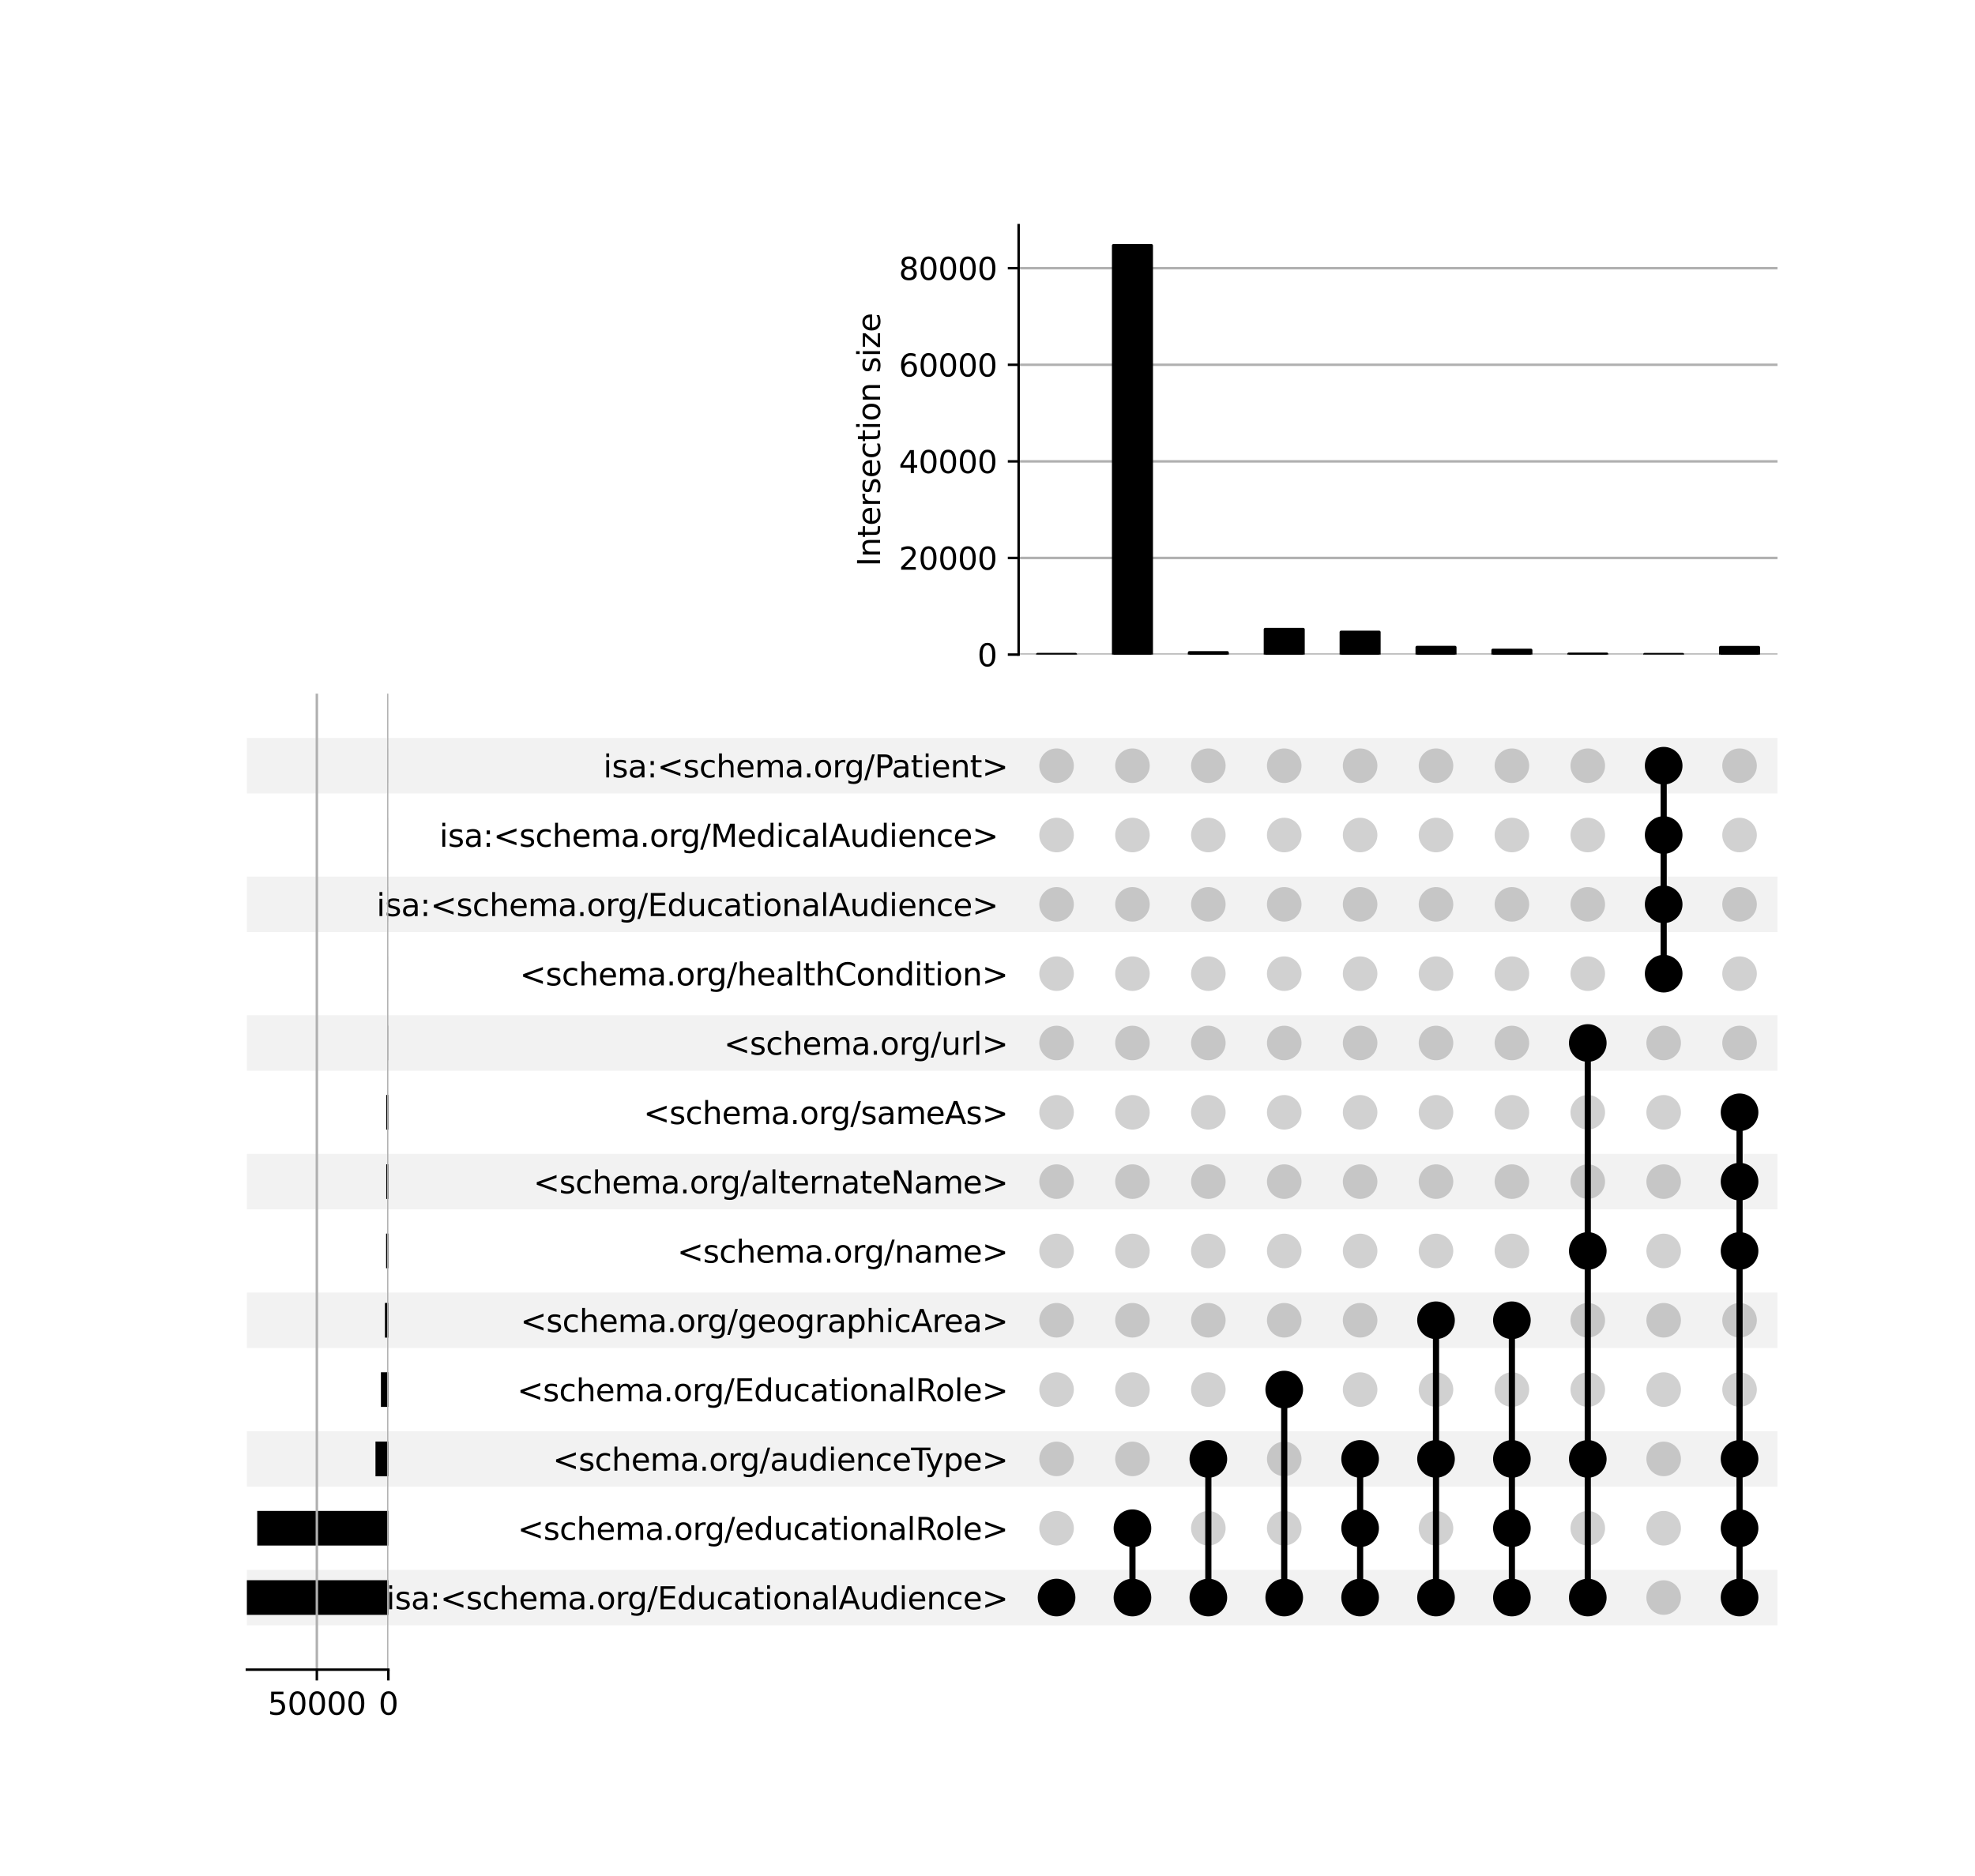 <?xml version="1.0" encoding="utf-8" standalone="no"?>
<!DOCTYPE svg PUBLIC "-//W3C//DTD SVG 1.1//EN"
  "http://www.w3.org/Graphics/SVG/1.1/DTD/svg11.dtd">
<svg xmlns:xlink="http://www.w3.org/1999/xlink" width="640pt" height="608pt" viewBox="0 0 640 608" xmlns="http://www.w3.org/2000/svg" version="1.1">
 <defs>
  <style type="text/css">*{stroke-linejoin: round; stroke-linecap: butt}</style>
 </defs>
 <g id="figure_1">
  <g id="patch_1">
   <path d="M 0 608 
L 640 608 
L 640 0 
L 0 0 
z
" style="fill: #ffffff"/>
  </g>
  <g id="axes_1">
   <g id="patch_2">
    <path d="M 80 526.742 
L 576 526.742 
L 576 508.769 
L 80 508.769 
z
" clip-path="url(#p6c9e93e2b5)" style="fill-opacity: 0.051"/>
   </g>
   <g id="patch_3">
    <path d="M 80 481.809 
L 576 481.809 
L 576 463.836 
L 80 463.836 
z
" clip-path="url(#p6c9e93e2b5)" style="fill-opacity: 0.051"/>
   </g>
   <g id="patch_4">
    <path d="M 80 436.877 
L 576 436.877 
L 576 418.904 
L 80 418.904 
z
" clip-path="url(#p6c9e93e2b5)" style="fill-opacity: 0.051"/>
   </g>
   <g id="patch_5">
    <path d="M 80 391.944 
L 576 391.944 
L 576 373.971 
L 80 373.971 
z
" clip-path="url(#p6c9e93e2b5)" style="fill-opacity: 0.051"/>
   </g>
   <g id="patch_6">
    <path d="M 80 347.012 
L 576 347.012 
L 576 329.039 
L 80 329.039 
z
" clip-path="url(#p6c9e93e2b5)" style="fill-opacity: 0.051"/>
   </g>
   <g id="patch_7">
    <path d="M 80 302.079 
L 576 302.079 
L 576 284.106 
L 80 284.106 
z
" clip-path="url(#p6c9e93e2b5)" style="fill-opacity: 0.051"/>
   </g>
   <g id="patch_8">
    <path d="M 80 257.147 
L 576 257.147 
L 576 239.174 
L 80 239.174 
z
" clip-path="url(#p6c9e93e2b5)" style="fill-opacity: 0.051"/>
   </g>
   <g id="matplotlib.axis_1"/>
   <g id="matplotlib.axis_2">
    <g id="ytick_1"/>
    <g id="ytick_2"/>
    <g id="ytick_3"/>
    <g id="ytick_4"/>
    <g id="ytick_5"/>
    <g id="ytick_6"/>
    <g id="ytick_7"/>
    <g id="ytick_8"/>
    <g id="ytick_9"/>
    <g id="ytick_10"/>
    <g id="ytick_11"/>
    <g id="ytick_12"/>
    <g id="ytick_13"/>
   </g>
  </g>
  <g id="axes_2">
   <g id="matplotlib.axis_3">
    <g id="ytick_14">
     <g id="line2d_1"/>
     <g id="text_1">
      <!-- isa:&lt;schema.org/EducationalAudience&gt; -->
      <g transform="translate(125.184 521.554) scale(0.1 -0.1)">
       <defs>
        <path id="DejaVuSans-69" d="M 603 3500 
L 1178 3500 
L 1178 0 
L 603 0 
L 603 3500 
z
M 603 4863 
L 1178 4863 
L 1178 4134 
L 603 4134 
L 603 4863 
z
" transform="scale(0.016)"/>
        <path id="DejaVuSans-73" d="M 2834 3397 
L 2834 2853 
Q 2591 2978 2328 3040 
Q 2066 3103 1784 3103 
Q 1356 3103 1142 2972 
Q 928 2841 928 2578 
Q 928 2378 1081 2264 
Q 1234 2150 1697 2047 
L 1894 2003 
Q 2506 1872 2764 1633 
Q 3022 1394 3022 966 
Q 3022 478 2636 193 
Q 2250 -91 1575 -91 
Q 1294 -91 989 -36 
Q 684 19 347 128 
L 347 722 
Q 666 556 975 473 
Q 1284 391 1588 391 
Q 1994 391 2212 530 
Q 2431 669 2431 922 
Q 2431 1156 2273 1281 
Q 2116 1406 1581 1522 
L 1381 1569 
Q 847 1681 609 1914 
Q 372 2147 372 2553 
Q 372 3047 722 3315 
Q 1072 3584 1716 3584 
Q 2034 3584 2315 3537 
Q 2597 3491 2834 3397 
z
" transform="scale(0.016)"/>
        <path id="DejaVuSans-61" d="M 2194 1759 
Q 1497 1759 1228 1600 
Q 959 1441 959 1056 
Q 959 750 1161 570 
Q 1363 391 1709 391 
Q 2188 391 2477 730 
Q 2766 1069 2766 1631 
L 2766 1759 
L 2194 1759 
z
M 3341 1997 
L 3341 0 
L 2766 0 
L 2766 531 
Q 2569 213 2275 61 
Q 1981 -91 1556 -91 
Q 1019 -91 701 211 
Q 384 513 384 1019 
Q 384 1609 779 1909 
Q 1175 2209 1959 2209 
L 2766 2209 
L 2766 2266 
Q 2766 2663 2505 2880 
Q 2244 3097 1772 3097 
Q 1472 3097 1187 3025 
Q 903 2953 641 2809 
L 641 3341 
Q 956 3463 1253 3523 
Q 1550 3584 1831 3584 
Q 2591 3584 2966 3190 
Q 3341 2797 3341 1997 
z
" transform="scale(0.016)"/>
        <path id="DejaVuSans-3a" d="M 750 794 
L 1409 794 
L 1409 0 
L 750 0 
L 750 794 
z
M 750 3309 
L 1409 3309 
L 1409 2516 
L 750 2516 
L 750 3309 
z
" transform="scale(0.016)"/>
        <path id="DejaVuSans-3c" d="M 4684 3150 
L 1459 2003 
L 4684 863 
L 4684 294 
L 678 1747 
L 678 2266 
L 4684 3719 
L 4684 3150 
z
" transform="scale(0.016)"/>
        <path id="DejaVuSans-63" d="M 3122 3366 
L 3122 2828 
Q 2878 2963 2633 3030 
Q 2388 3097 2138 3097 
Q 1578 3097 1268 2742 
Q 959 2388 959 1747 
Q 959 1106 1268 751 
Q 1578 397 2138 397 
Q 2388 397 2633 464 
Q 2878 531 3122 666 
L 3122 134 
Q 2881 22 2623 -34 
Q 2366 -91 2075 -91 
Q 1284 -91 818 406 
Q 353 903 353 1747 
Q 353 2603 823 3093 
Q 1294 3584 2113 3584 
Q 2378 3584 2631 3529 
Q 2884 3475 3122 3366 
z
" transform="scale(0.016)"/>
        <path id="DejaVuSans-68" d="M 3513 2113 
L 3513 0 
L 2938 0 
L 2938 2094 
Q 2938 2591 2744 2837 
Q 2550 3084 2163 3084 
Q 1697 3084 1428 2787 
Q 1159 2491 1159 1978 
L 1159 0 
L 581 0 
L 581 4863 
L 1159 4863 
L 1159 2956 
Q 1366 3272 1645 3428 
Q 1925 3584 2291 3584 
Q 2894 3584 3203 3211 
Q 3513 2838 3513 2113 
z
" transform="scale(0.016)"/>
        <path id="DejaVuSans-65" d="M 3597 1894 
L 3597 1613 
L 953 1613 
Q 991 1019 1311 708 
Q 1631 397 2203 397 
Q 2534 397 2845 478 
Q 3156 559 3463 722 
L 3463 178 
Q 3153 47 2828 -22 
Q 2503 -91 2169 -91 
Q 1331 -91 842 396 
Q 353 884 353 1716 
Q 353 2575 817 3079 
Q 1281 3584 2069 3584 
Q 2775 3584 3186 3129 
Q 3597 2675 3597 1894 
z
M 3022 2063 
Q 3016 2534 2758 2815 
Q 2500 3097 2075 3097 
Q 1594 3097 1305 2825 
Q 1016 2553 972 2059 
L 3022 2063 
z
" transform="scale(0.016)"/>
        <path id="DejaVuSans-6d" d="M 3328 2828 
Q 3544 3216 3844 3400 
Q 4144 3584 4550 3584 
Q 5097 3584 5394 3201 
Q 5691 2819 5691 2113 
L 5691 0 
L 5113 0 
L 5113 2094 
Q 5113 2597 4934 2840 
Q 4756 3084 4391 3084 
Q 3944 3084 3684 2787 
Q 3425 2491 3425 1978 
L 3425 0 
L 2847 0 
L 2847 2094 
Q 2847 2600 2669 2842 
Q 2491 3084 2119 3084 
Q 1678 3084 1418 2786 
Q 1159 2488 1159 1978 
L 1159 0 
L 581 0 
L 581 3500 
L 1159 3500 
L 1159 2956 
Q 1356 3278 1631 3431 
Q 1906 3584 2284 3584 
Q 2666 3584 2933 3390 
Q 3200 3197 3328 2828 
z
" transform="scale(0.016)"/>
        <path id="DejaVuSans-2e" d="M 684 794 
L 1344 794 
L 1344 0 
L 684 0 
L 684 794 
z
" transform="scale(0.016)"/>
        <path id="DejaVuSans-6f" d="M 1959 3097 
Q 1497 3097 1228 2736 
Q 959 2375 959 1747 
Q 959 1119 1226 758 
Q 1494 397 1959 397 
Q 2419 397 2687 759 
Q 2956 1122 2956 1747 
Q 2956 2369 2687 2733 
Q 2419 3097 1959 3097 
z
M 1959 3584 
Q 2709 3584 3137 3096 
Q 3566 2609 3566 1747 
Q 3566 888 3137 398 
Q 2709 -91 1959 -91 
Q 1206 -91 779 398 
Q 353 888 353 1747 
Q 353 2609 779 3096 
Q 1206 3584 1959 3584 
z
" transform="scale(0.016)"/>
        <path id="DejaVuSans-72" d="M 2631 2963 
Q 2534 3019 2420 3045 
Q 2306 3072 2169 3072 
Q 1681 3072 1420 2755 
Q 1159 2438 1159 1844 
L 1159 0 
L 581 0 
L 581 3500 
L 1159 3500 
L 1159 2956 
Q 1341 3275 1631 3429 
Q 1922 3584 2338 3584 
Q 2397 3584 2469 3576 
Q 2541 3569 2628 3553 
L 2631 2963 
z
" transform="scale(0.016)"/>
        <path id="DejaVuSans-67" d="M 2906 1791 
Q 2906 2416 2648 2759 
Q 2391 3103 1925 3103 
Q 1463 3103 1205 2759 
Q 947 2416 947 1791 
Q 947 1169 1205 825 
Q 1463 481 1925 481 
Q 2391 481 2648 825 
Q 2906 1169 2906 1791 
z
M 3481 434 
Q 3481 -459 3084 -895 
Q 2688 -1331 1869 -1331 
Q 1566 -1331 1297 -1286 
Q 1028 -1241 775 -1147 
L 775 -588 
Q 1028 -725 1275 -790 
Q 1522 -856 1778 -856 
Q 2344 -856 2625 -561 
Q 2906 -266 2906 331 
L 2906 616 
Q 2728 306 2450 153 
Q 2172 0 1784 0 
Q 1141 0 747 490 
Q 353 981 353 1791 
Q 353 2603 747 3093 
Q 1141 3584 1784 3584 
Q 2172 3584 2450 3431 
Q 2728 3278 2906 2969 
L 2906 3500 
L 3481 3500 
L 3481 434 
z
" transform="scale(0.016)"/>
        <path id="DejaVuSans-2f" d="M 1625 4666 
L 2156 4666 
L 531 -594 
L 0 -594 
L 1625 4666 
z
" transform="scale(0.016)"/>
        <path id="DejaVuSans-45" d="M 628 4666 
L 3578 4666 
L 3578 4134 
L 1259 4134 
L 1259 2753 
L 3481 2753 
L 3481 2222 
L 1259 2222 
L 1259 531 
L 3634 531 
L 3634 0 
L 628 0 
L 628 4666 
z
" transform="scale(0.016)"/>
        <path id="DejaVuSans-64" d="M 2906 2969 
L 2906 4863 
L 3481 4863 
L 3481 0 
L 2906 0 
L 2906 525 
Q 2725 213 2448 61 
Q 2172 -91 1784 -91 
Q 1150 -91 751 415 
Q 353 922 353 1747 
Q 353 2572 751 3078 
Q 1150 3584 1784 3584 
Q 2172 3584 2448 3432 
Q 2725 3281 2906 2969 
z
M 947 1747 
Q 947 1113 1208 752 
Q 1469 391 1925 391 
Q 2381 391 2643 752 
Q 2906 1113 2906 1747 
Q 2906 2381 2643 2742 
Q 2381 3103 1925 3103 
Q 1469 3103 1208 2742 
Q 947 2381 947 1747 
z
" transform="scale(0.016)"/>
        <path id="DejaVuSans-75" d="M 544 1381 
L 544 3500 
L 1119 3500 
L 1119 1403 
Q 1119 906 1312 657 
Q 1506 409 1894 409 
Q 2359 409 2629 706 
Q 2900 1003 2900 1516 
L 2900 3500 
L 3475 3500 
L 3475 0 
L 2900 0 
L 2900 538 
Q 2691 219 2414 64 
Q 2138 -91 1772 -91 
Q 1169 -91 856 284 
Q 544 659 544 1381 
z
M 1991 3584 
L 1991 3584 
z
" transform="scale(0.016)"/>
        <path id="DejaVuSans-74" d="M 1172 4494 
L 1172 3500 
L 2356 3500 
L 2356 3053 
L 1172 3053 
L 1172 1153 
Q 1172 725 1289 603 
Q 1406 481 1766 481 
L 2356 481 
L 2356 0 
L 1766 0 
Q 1100 0 847 248 
Q 594 497 594 1153 
L 594 3053 
L 172 3053 
L 172 3500 
L 594 3500 
L 594 4494 
L 1172 4494 
z
" transform="scale(0.016)"/>
        <path id="DejaVuSans-6e" d="M 3513 2113 
L 3513 0 
L 2938 0 
L 2938 2094 
Q 2938 2591 2744 2837 
Q 2550 3084 2163 3084 
Q 1697 3084 1428 2787 
Q 1159 2491 1159 1978 
L 1159 0 
L 581 0 
L 581 3500 
L 1159 3500 
L 1159 2956 
Q 1366 3272 1645 3428 
Q 1925 3584 2291 3584 
Q 2894 3584 3203 3211 
Q 3513 2838 3513 2113 
z
" transform="scale(0.016)"/>
        <path id="DejaVuSans-6c" d="M 603 4863 
L 1178 4863 
L 1178 0 
L 603 0 
L 603 4863 
z
" transform="scale(0.016)"/>
        <path id="DejaVuSans-41" d="M 2188 4044 
L 1331 1722 
L 3047 1722 
L 2188 4044 
z
M 1831 4666 
L 2547 4666 
L 4325 0 
L 3669 0 
L 3244 1197 
L 1141 1197 
L 716 0 
L 50 0 
L 1831 4666 
z
" transform="scale(0.016)"/>
        <path id="DejaVuSans-3e" d="M 678 3150 
L 678 3719 
L 4684 2266 
L 4684 1747 
L 678 294 
L 678 863 
L 3897 2003 
L 678 3150 
z
" transform="scale(0.016)"/>
       </defs>
       <use xlink:href="#DejaVuSans-69"/>
       <use xlink:href="#DejaVuSans-73" x="27.783"/>
       <use xlink:href="#DejaVuSans-61" x="79.883"/>
       <use xlink:href="#DejaVuSans-3a" x="141.162"/>
       <use xlink:href="#DejaVuSans-3c" x="174.854"/>
       <use xlink:href="#DejaVuSans-73" x="258.643"/>
       <use xlink:href="#DejaVuSans-63" x="310.742"/>
       <use xlink:href="#DejaVuSans-68" x="365.723"/>
       <use xlink:href="#DejaVuSans-65" x="429.102"/>
       <use xlink:href="#DejaVuSans-6d" x="490.625"/>
       <use xlink:href="#DejaVuSans-61" x="588.037"/>
       <use xlink:href="#DejaVuSans-2e" x="649.316"/>
       <use xlink:href="#DejaVuSans-6f" x="681.104"/>
       <use xlink:href="#DejaVuSans-72" x="742.285"/>
       <use xlink:href="#DejaVuSans-67" x="781.648"/>
       <use xlink:href="#DejaVuSans-2f" x="845.125"/>
       <use xlink:href="#DejaVuSans-45" x="878.816"/>
       <use xlink:href="#DejaVuSans-64" x="942"/>
       <use xlink:href="#DejaVuSans-75" x="1005.477"/>
       <use xlink:href="#DejaVuSans-63" x="1068.855"/>
       <use xlink:href="#DejaVuSans-61" x="1123.836"/>
       <use xlink:href="#DejaVuSans-74" x="1185.115"/>
       <use xlink:href="#DejaVuSans-69" x="1224.324"/>
       <use xlink:href="#DejaVuSans-6f" x="1252.107"/>
       <use xlink:href="#DejaVuSans-6e" x="1313.289"/>
       <use xlink:href="#DejaVuSans-61" x="1376.668"/>
       <use xlink:href="#DejaVuSans-6c" x="1437.947"/>
       <use xlink:href="#DejaVuSans-41" x="1465.73"/>
       <use xlink:href="#DejaVuSans-75" x="1534.139"/>
       <use xlink:href="#DejaVuSans-64" x="1597.518"/>
       <use xlink:href="#DejaVuSans-69" x="1660.994"/>
       <use xlink:href="#DejaVuSans-65" x="1688.777"/>
       <use xlink:href="#DejaVuSans-6e" x="1750.301"/>
       <use xlink:href="#DejaVuSans-63" x="1813.68"/>
       <use xlink:href="#DejaVuSans-65" x="1868.66"/>
       <use xlink:href="#DejaVuSans-3e" x="1930.184"/>
      </g>
     </g>
    </g>
    <g id="ytick_15">
     <g id="line2d_2"/>
     <g id="text_2">
      <!-- &lt;schema.org/educationalRole&gt; -->
      <g transform="translate(167.732 499.088) scale(0.1 -0.1)">
       <defs>
        <path id="DejaVuSans-52" d="M 2841 2188 
Q 3044 2119 3236 1894 
Q 3428 1669 3622 1275 
L 4263 0 
L 3584 0 
L 2988 1197 
Q 2756 1666 2539 1819 
Q 2322 1972 1947 1972 
L 1259 1972 
L 1259 0 
L 628 0 
L 628 4666 
L 2053 4666 
Q 2853 4666 3247 4331 
Q 3641 3997 3641 3322 
Q 3641 2881 3436 2590 
Q 3231 2300 2841 2188 
z
M 1259 4147 
L 1259 2491 
L 2053 2491 
Q 2509 2491 2742 2702 
Q 2975 2913 2975 3322 
Q 2975 3731 2742 3939 
Q 2509 4147 2053 4147 
L 1259 4147 
z
" transform="scale(0.016)"/>
       </defs>
       <use xlink:href="#DejaVuSans-3c"/>
       <use xlink:href="#DejaVuSans-73" x="83.789"/>
       <use xlink:href="#DejaVuSans-63" x="135.889"/>
       <use xlink:href="#DejaVuSans-68" x="190.869"/>
       <use xlink:href="#DejaVuSans-65" x="254.248"/>
       <use xlink:href="#DejaVuSans-6d" x="315.771"/>
       <use xlink:href="#DejaVuSans-61" x="413.184"/>
       <use xlink:href="#DejaVuSans-2e" x="474.463"/>
       <use xlink:href="#DejaVuSans-6f" x="506.25"/>
       <use xlink:href="#DejaVuSans-72" x="567.432"/>
       <use xlink:href="#DejaVuSans-67" x="606.795"/>
       <use xlink:href="#DejaVuSans-2f" x="670.271"/>
       <use xlink:href="#DejaVuSans-65" x="703.963"/>
       <use xlink:href="#DejaVuSans-64" x="765.486"/>
       <use xlink:href="#DejaVuSans-75" x="828.963"/>
       <use xlink:href="#DejaVuSans-63" x="892.342"/>
       <use xlink:href="#DejaVuSans-61" x="947.322"/>
       <use xlink:href="#DejaVuSans-74" x="1008.602"/>
       <use xlink:href="#DejaVuSans-69" x="1047.811"/>
       <use xlink:href="#DejaVuSans-6f" x="1075.594"/>
       <use xlink:href="#DejaVuSans-6e" x="1136.775"/>
       <use xlink:href="#DejaVuSans-61" x="1200.154"/>
       <use xlink:href="#DejaVuSans-6c" x="1261.434"/>
       <use xlink:href="#DejaVuSans-52" x="1289.217"/>
       <use xlink:href="#DejaVuSans-6f" x="1354.199"/>
       <use xlink:href="#DejaVuSans-6c" x="1415.381"/>
       <use xlink:href="#DejaVuSans-65" x="1443.164"/>
       <use xlink:href="#DejaVuSans-3e" x="1504.688"/>
      </g>
     </g>
    </g>
    <g id="ytick_16">
     <g id="line2d_3"/>
     <g id="text_3">
      <!-- &lt;schema.org/audienceType&gt; -->
      <g transform="translate(179.107 476.622) scale(0.1 -0.1)">
       <defs>
        <path id="DejaVuSans-54" d="M -19 4666 
L 3928 4666 
L 3928 4134 
L 2272 4134 
L 2272 0 
L 1638 0 
L 1638 4134 
L -19 4134 
L -19 4666 
z
" transform="scale(0.016)"/>
        <path id="DejaVuSans-79" d="M 2059 -325 
Q 1816 -950 1584 -1140 
Q 1353 -1331 966 -1331 
L 506 -1331 
L 506 -850 
L 844 -850 
Q 1081 -850 1212 -737 
Q 1344 -625 1503 -206 
L 1606 56 
L 191 3500 
L 800 3500 
L 1894 763 
L 2988 3500 
L 3597 3500 
L 2059 -325 
z
" transform="scale(0.016)"/>
        <path id="DejaVuSans-70" d="M 1159 525 
L 1159 -1331 
L 581 -1331 
L 581 3500 
L 1159 3500 
L 1159 2969 
Q 1341 3281 1617 3432 
Q 1894 3584 2278 3584 
Q 2916 3584 3314 3078 
Q 3713 2572 3713 1747 
Q 3713 922 3314 415 
Q 2916 -91 2278 -91 
Q 1894 -91 1617 61 
Q 1341 213 1159 525 
z
M 3116 1747 
Q 3116 2381 2855 2742 
Q 2594 3103 2138 3103 
Q 1681 3103 1420 2742 
Q 1159 2381 1159 1747 
Q 1159 1113 1420 752 
Q 1681 391 2138 391 
Q 2594 391 2855 752 
Q 3116 1113 3116 1747 
z
" transform="scale(0.016)"/>
       </defs>
       <use xlink:href="#DejaVuSans-3c"/>
       <use xlink:href="#DejaVuSans-73" x="83.789"/>
       <use xlink:href="#DejaVuSans-63" x="135.889"/>
       <use xlink:href="#DejaVuSans-68" x="190.869"/>
       <use xlink:href="#DejaVuSans-65" x="254.248"/>
       <use xlink:href="#DejaVuSans-6d" x="315.771"/>
       <use xlink:href="#DejaVuSans-61" x="413.184"/>
       <use xlink:href="#DejaVuSans-2e" x="474.463"/>
       <use xlink:href="#DejaVuSans-6f" x="506.25"/>
       <use xlink:href="#DejaVuSans-72" x="567.432"/>
       <use xlink:href="#DejaVuSans-67" x="606.795"/>
       <use xlink:href="#DejaVuSans-2f" x="670.271"/>
       <use xlink:href="#DejaVuSans-61" x="703.963"/>
       <use xlink:href="#DejaVuSans-75" x="765.242"/>
       <use xlink:href="#DejaVuSans-64" x="828.621"/>
       <use xlink:href="#DejaVuSans-69" x="892.098"/>
       <use xlink:href="#DejaVuSans-65" x="919.881"/>
       <use xlink:href="#DejaVuSans-6e" x="981.404"/>
       <use xlink:href="#DejaVuSans-63" x="1044.783"/>
       <use xlink:href="#DejaVuSans-65" x="1099.764"/>
       <use xlink:href="#DejaVuSans-54" x="1161.287"/>
       <use xlink:href="#DejaVuSans-79" x="1206.746"/>
       <use xlink:href="#DejaVuSans-70" x="1265.926"/>
       <use xlink:href="#DejaVuSans-65" x="1329.402"/>
       <use xlink:href="#DejaVuSans-3e" x="1390.926"/>
      </g>
     </g>
    </g>
    <g id="ytick_17">
     <g id="line2d_4"/>
     <g id="text_4">
      <!-- &lt;schema.org/EducationalRole&gt; -->
      <g transform="translate(167.567 454.156) scale(0.1 -0.1)">
       <use xlink:href="#DejaVuSans-3c"/>
       <use xlink:href="#DejaVuSans-73" x="83.789"/>
       <use xlink:href="#DejaVuSans-63" x="135.889"/>
       <use xlink:href="#DejaVuSans-68" x="190.869"/>
       <use xlink:href="#DejaVuSans-65" x="254.248"/>
       <use xlink:href="#DejaVuSans-6d" x="315.771"/>
       <use xlink:href="#DejaVuSans-61" x="413.184"/>
       <use xlink:href="#DejaVuSans-2e" x="474.463"/>
       <use xlink:href="#DejaVuSans-6f" x="506.25"/>
       <use xlink:href="#DejaVuSans-72" x="567.432"/>
       <use xlink:href="#DejaVuSans-67" x="606.795"/>
       <use xlink:href="#DejaVuSans-2f" x="670.271"/>
       <use xlink:href="#DejaVuSans-45" x="703.963"/>
       <use xlink:href="#DejaVuSans-64" x="767.146"/>
       <use xlink:href="#DejaVuSans-75" x="830.623"/>
       <use xlink:href="#DejaVuSans-63" x="894.002"/>
       <use xlink:href="#DejaVuSans-61" x="948.982"/>
       <use xlink:href="#DejaVuSans-74" x="1010.262"/>
       <use xlink:href="#DejaVuSans-69" x="1049.471"/>
       <use xlink:href="#DejaVuSans-6f" x="1077.254"/>
       <use xlink:href="#DejaVuSans-6e" x="1138.436"/>
       <use xlink:href="#DejaVuSans-61" x="1201.814"/>
       <use xlink:href="#DejaVuSans-6c" x="1263.094"/>
       <use xlink:href="#DejaVuSans-52" x="1290.877"/>
       <use xlink:href="#DejaVuSans-6f" x="1355.859"/>
       <use xlink:href="#DejaVuSans-6c" x="1417.041"/>
       <use xlink:href="#DejaVuSans-65" x="1444.824"/>
       <use xlink:href="#DejaVuSans-3e" x="1506.348"/>
      </g>
     </g>
    </g>
    <g id="ytick_18">
     <g id="line2d_5"/>
     <g id="text_5">
      <!-- &lt;schema.org/geographicArea&gt; -->
      <g transform="translate(168.629 431.689) scale(0.1 -0.1)">
       <use xlink:href="#DejaVuSans-3c"/>
       <use xlink:href="#DejaVuSans-73" x="83.789"/>
       <use xlink:href="#DejaVuSans-63" x="135.889"/>
       <use xlink:href="#DejaVuSans-68" x="190.869"/>
       <use xlink:href="#DejaVuSans-65" x="254.248"/>
       <use xlink:href="#DejaVuSans-6d" x="315.771"/>
       <use xlink:href="#DejaVuSans-61" x="413.184"/>
       <use xlink:href="#DejaVuSans-2e" x="474.463"/>
       <use xlink:href="#DejaVuSans-6f" x="506.25"/>
       <use xlink:href="#DejaVuSans-72" x="567.432"/>
       <use xlink:href="#DejaVuSans-67" x="606.795"/>
       <use xlink:href="#DejaVuSans-2f" x="670.271"/>
       <use xlink:href="#DejaVuSans-67" x="703.963"/>
       <use xlink:href="#DejaVuSans-65" x="767.439"/>
       <use xlink:href="#DejaVuSans-6f" x="828.963"/>
       <use xlink:href="#DejaVuSans-67" x="890.145"/>
       <use xlink:href="#DejaVuSans-72" x="953.621"/>
       <use xlink:href="#DejaVuSans-61" x="994.734"/>
       <use xlink:href="#DejaVuSans-70" x="1056.014"/>
       <use xlink:href="#DejaVuSans-68" x="1119.49"/>
       <use xlink:href="#DejaVuSans-69" x="1182.869"/>
       <use xlink:href="#DejaVuSans-63" x="1210.652"/>
       <use xlink:href="#DejaVuSans-41" x="1265.633"/>
       <use xlink:href="#DejaVuSans-72" x="1334.041"/>
       <use xlink:href="#DejaVuSans-65" x="1372.904"/>
       <use xlink:href="#DejaVuSans-61" x="1434.428"/>
       <use xlink:href="#DejaVuSans-3e" x="1495.707"/>
      </g>
     </g>
    </g>
    <g id="ytick_19">
     <g id="line2d_6"/>
     <g id="text_6">
      <!-- &lt;schema.org/name&gt; -->
      <g transform="translate(219.448 409.223) scale(0.1 -0.1)">
       <use xlink:href="#DejaVuSans-3c"/>
       <use xlink:href="#DejaVuSans-73" x="83.789"/>
       <use xlink:href="#DejaVuSans-63" x="135.889"/>
       <use xlink:href="#DejaVuSans-68" x="190.869"/>
       <use xlink:href="#DejaVuSans-65" x="254.248"/>
       <use xlink:href="#DejaVuSans-6d" x="315.771"/>
       <use xlink:href="#DejaVuSans-61" x="413.184"/>
       <use xlink:href="#DejaVuSans-2e" x="474.463"/>
       <use xlink:href="#DejaVuSans-6f" x="506.25"/>
       <use xlink:href="#DejaVuSans-72" x="567.432"/>
       <use xlink:href="#DejaVuSans-67" x="606.795"/>
       <use xlink:href="#DejaVuSans-2f" x="670.271"/>
       <use xlink:href="#DejaVuSans-6e" x="703.963"/>
       <use xlink:href="#DejaVuSans-61" x="767.342"/>
       <use xlink:href="#DejaVuSans-6d" x="828.621"/>
       <use xlink:href="#DejaVuSans-65" x="926.033"/>
       <use xlink:href="#DejaVuSans-3e" x="987.557"/>
      </g>
     </g>
    </g>
    <g id="ytick_20">
     <g id="line2d_7"/>
     <g id="text_7">
      <!-- &lt;schema.org/alternateName&gt; -->
      <g transform="translate(172.85 386.757) scale(0.1 -0.1)">
       <defs>
        <path id="DejaVuSans-4e" d="M 628 4666 
L 1478 4666 
L 3547 763 
L 3547 4666 
L 4159 4666 
L 4159 0 
L 3309 0 
L 1241 3903 
L 1241 0 
L 628 0 
L 628 4666 
z
" transform="scale(0.016)"/>
       </defs>
       <use xlink:href="#DejaVuSans-3c"/>
       <use xlink:href="#DejaVuSans-73" x="83.789"/>
       <use xlink:href="#DejaVuSans-63" x="135.889"/>
       <use xlink:href="#DejaVuSans-68" x="190.869"/>
       <use xlink:href="#DejaVuSans-65" x="254.248"/>
       <use xlink:href="#DejaVuSans-6d" x="315.771"/>
       <use xlink:href="#DejaVuSans-61" x="413.184"/>
       <use xlink:href="#DejaVuSans-2e" x="474.463"/>
       <use xlink:href="#DejaVuSans-6f" x="506.25"/>
       <use xlink:href="#DejaVuSans-72" x="567.432"/>
       <use xlink:href="#DejaVuSans-67" x="606.795"/>
       <use xlink:href="#DejaVuSans-2f" x="670.271"/>
       <use xlink:href="#DejaVuSans-61" x="703.963"/>
       <use xlink:href="#DejaVuSans-6c" x="765.242"/>
       <use xlink:href="#DejaVuSans-74" x="793.025"/>
       <use xlink:href="#DejaVuSans-65" x="832.234"/>
       <use xlink:href="#DejaVuSans-72" x="893.758"/>
       <use xlink:href="#DejaVuSans-6e" x="933.121"/>
       <use xlink:href="#DejaVuSans-61" x="996.5"/>
       <use xlink:href="#DejaVuSans-74" x="1057.779"/>
       <use xlink:href="#DejaVuSans-65" x="1096.988"/>
       <use xlink:href="#DejaVuSans-4e" x="1158.512"/>
       <use xlink:href="#DejaVuSans-61" x="1233.316"/>
       <use xlink:href="#DejaVuSans-6d" x="1294.596"/>
       <use xlink:href="#DejaVuSans-65" x="1392.008"/>
       <use xlink:href="#DejaVuSans-3e" x="1453.531"/>
      </g>
     </g>
    </g>
    <g id="ytick_21">
     <g id="line2d_8"/>
     <g id="text_8">
      <!-- &lt;schema.org/sameAs&gt; -->
      <g transform="translate(208.526 364.291) scale(0.1 -0.1)">
       <use xlink:href="#DejaVuSans-3c"/>
       <use xlink:href="#DejaVuSans-73" x="83.789"/>
       <use xlink:href="#DejaVuSans-63" x="135.889"/>
       <use xlink:href="#DejaVuSans-68" x="190.869"/>
       <use xlink:href="#DejaVuSans-65" x="254.248"/>
       <use xlink:href="#DejaVuSans-6d" x="315.771"/>
       <use xlink:href="#DejaVuSans-61" x="413.184"/>
       <use xlink:href="#DejaVuSans-2e" x="474.463"/>
       <use xlink:href="#DejaVuSans-6f" x="506.25"/>
       <use xlink:href="#DejaVuSans-72" x="567.432"/>
       <use xlink:href="#DejaVuSans-67" x="606.795"/>
       <use xlink:href="#DejaVuSans-2f" x="670.271"/>
       <use xlink:href="#DejaVuSans-73" x="703.963"/>
       <use xlink:href="#DejaVuSans-61" x="756.062"/>
       <use xlink:href="#DejaVuSans-6d" x="817.342"/>
       <use xlink:href="#DejaVuSans-65" x="914.754"/>
       <use xlink:href="#DejaVuSans-41" x="976.277"/>
       <use xlink:href="#DejaVuSans-73" x="1044.686"/>
       <use xlink:href="#DejaVuSans-3e" x="1096.785"/>
      </g>
     </g>
    </g>
    <g id="ytick_22">
     <g id="line2d_9"/>
     <g id="text_9">
      <!-- &lt;schema.org/url&gt; -->
      <g transform="translate(234.581 341.825) scale(0.1 -0.1)">
       <use xlink:href="#DejaVuSans-3c"/>
       <use xlink:href="#DejaVuSans-73" x="83.789"/>
       <use xlink:href="#DejaVuSans-63" x="135.889"/>
       <use xlink:href="#DejaVuSans-68" x="190.869"/>
       <use xlink:href="#DejaVuSans-65" x="254.248"/>
       <use xlink:href="#DejaVuSans-6d" x="315.771"/>
       <use xlink:href="#DejaVuSans-61" x="413.184"/>
       <use xlink:href="#DejaVuSans-2e" x="474.463"/>
       <use xlink:href="#DejaVuSans-6f" x="506.25"/>
       <use xlink:href="#DejaVuSans-72" x="567.432"/>
       <use xlink:href="#DejaVuSans-67" x="606.795"/>
       <use xlink:href="#DejaVuSans-2f" x="670.271"/>
       <use xlink:href="#DejaVuSans-75" x="703.963"/>
       <use xlink:href="#DejaVuSans-72" x="767.342"/>
       <use xlink:href="#DejaVuSans-6c" x="808.455"/>
       <use xlink:href="#DejaVuSans-3e" x="836.238"/>
      </g>
     </g>
    </g>
    <g id="ytick_23">
     <g id="line2d_10"/>
     <g id="text_10">
      <!-- &lt;schema.org/healthCondition&gt; -->
      <g transform="translate(168.432 319.358) scale(0.1 -0.1)">
       <defs>
        <path id="DejaVuSans-43" d="M 4122 4306 
L 4122 3641 
Q 3803 3938 3442 4084 
Q 3081 4231 2675 4231 
Q 1875 4231 1450 3742 
Q 1025 3253 1025 2328 
Q 1025 1406 1450 917 
Q 1875 428 2675 428 
Q 3081 428 3442 575 
Q 3803 722 4122 1019 
L 4122 359 
Q 3791 134 3420 21 
Q 3050 -91 2638 -91 
Q 1578 -91 968 557 
Q 359 1206 359 2328 
Q 359 3453 968 4101 
Q 1578 4750 2638 4750 
Q 3056 4750 3426 4639 
Q 3797 4528 4122 4306 
z
" transform="scale(0.016)"/>
       </defs>
       <use xlink:href="#DejaVuSans-3c"/>
       <use xlink:href="#DejaVuSans-73" x="83.789"/>
       <use xlink:href="#DejaVuSans-63" x="135.889"/>
       <use xlink:href="#DejaVuSans-68" x="190.869"/>
       <use xlink:href="#DejaVuSans-65" x="254.248"/>
       <use xlink:href="#DejaVuSans-6d" x="315.771"/>
       <use xlink:href="#DejaVuSans-61" x="413.184"/>
       <use xlink:href="#DejaVuSans-2e" x="474.463"/>
       <use xlink:href="#DejaVuSans-6f" x="506.25"/>
       <use xlink:href="#DejaVuSans-72" x="567.432"/>
       <use xlink:href="#DejaVuSans-67" x="606.795"/>
       <use xlink:href="#DejaVuSans-2f" x="670.271"/>
       <use xlink:href="#DejaVuSans-68" x="703.963"/>
       <use xlink:href="#DejaVuSans-65" x="767.342"/>
       <use xlink:href="#DejaVuSans-61" x="828.865"/>
       <use xlink:href="#DejaVuSans-6c" x="890.145"/>
       <use xlink:href="#DejaVuSans-74" x="917.928"/>
       <use xlink:href="#DejaVuSans-68" x="957.137"/>
       <use xlink:href="#DejaVuSans-43" x="1020.516"/>
       <use xlink:href="#DejaVuSans-6f" x="1090.34"/>
       <use xlink:href="#DejaVuSans-6e" x="1151.521"/>
       <use xlink:href="#DejaVuSans-64" x="1214.9"/>
       <use xlink:href="#DejaVuSans-69" x="1278.377"/>
       <use xlink:href="#DejaVuSans-74" x="1306.16"/>
       <use xlink:href="#DejaVuSans-69" x="1345.369"/>
       <use xlink:href="#DejaVuSans-6f" x="1373.152"/>
       <use xlink:href="#DejaVuSans-6e" x="1434.334"/>
       <use xlink:href="#DejaVuSans-3e" x="1497.713"/>
      </g>
     </g>
    </g>
    <g id="ytick_24">
     <g id="line2d_11"/>
     <g id="text_11">
      <!-- isa:&lt;schema.org/EducationalAudience&gt;  -->
      <g transform="translate(122.006 296.892) scale(0.1 -0.1)">
       <defs>
        <path id="DejaVuSans-20" transform="scale(0.016)"/>
       </defs>
       <use xlink:href="#DejaVuSans-69"/>
       <use xlink:href="#DejaVuSans-73" x="27.783"/>
       <use xlink:href="#DejaVuSans-61" x="79.883"/>
       <use xlink:href="#DejaVuSans-3a" x="141.162"/>
       <use xlink:href="#DejaVuSans-3c" x="174.854"/>
       <use xlink:href="#DejaVuSans-73" x="258.643"/>
       <use xlink:href="#DejaVuSans-63" x="310.742"/>
       <use xlink:href="#DejaVuSans-68" x="365.723"/>
       <use xlink:href="#DejaVuSans-65" x="429.102"/>
       <use xlink:href="#DejaVuSans-6d" x="490.625"/>
       <use xlink:href="#DejaVuSans-61" x="588.037"/>
       <use xlink:href="#DejaVuSans-2e" x="649.316"/>
       <use xlink:href="#DejaVuSans-6f" x="681.104"/>
       <use xlink:href="#DejaVuSans-72" x="742.285"/>
       <use xlink:href="#DejaVuSans-67" x="781.648"/>
       <use xlink:href="#DejaVuSans-2f" x="845.125"/>
       <use xlink:href="#DejaVuSans-45" x="878.816"/>
       <use xlink:href="#DejaVuSans-64" x="942"/>
       <use xlink:href="#DejaVuSans-75" x="1005.477"/>
       <use xlink:href="#DejaVuSans-63" x="1068.855"/>
       <use xlink:href="#DejaVuSans-61" x="1123.836"/>
       <use xlink:href="#DejaVuSans-74" x="1185.115"/>
       <use xlink:href="#DejaVuSans-69" x="1224.324"/>
       <use xlink:href="#DejaVuSans-6f" x="1252.107"/>
       <use xlink:href="#DejaVuSans-6e" x="1313.289"/>
       <use xlink:href="#DejaVuSans-61" x="1376.668"/>
       <use xlink:href="#DejaVuSans-6c" x="1437.947"/>
       <use xlink:href="#DejaVuSans-41" x="1465.73"/>
       <use xlink:href="#DejaVuSans-75" x="1534.139"/>
       <use xlink:href="#DejaVuSans-64" x="1597.518"/>
       <use xlink:href="#DejaVuSans-69" x="1660.994"/>
       <use xlink:href="#DejaVuSans-65" x="1688.777"/>
       <use xlink:href="#DejaVuSans-6e" x="1750.301"/>
       <use xlink:href="#DejaVuSans-63" x="1813.68"/>
       <use xlink:href="#DejaVuSans-65" x="1868.66"/>
       <use xlink:href="#DejaVuSans-3e" x="1930.184"/>
       <use xlink:href="#DejaVuSans-20" x="2013.973"/>
      </g>
     </g>
    </g>
    <g id="ytick_25">
     <g id="line2d_12"/>
     <g id="text_12">
      <!-- isa:&lt;schema.org/MedicalAudience&gt;  -->
      <g transform="translate(142.386 274.426) scale(0.1 -0.1)">
       <defs>
        <path id="DejaVuSans-4d" d="M 628 4666 
L 1569 4666 
L 2759 1491 
L 3956 4666 
L 4897 4666 
L 4897 0 
L 4281 0 
L 4281 4097 
L 3078 897 
L 2444 897 
L 1241 4097 
L 1241 0 
L 628 0 
L 628 4666 
z
" transform="scale(0.016)"/>
       </defs>
       <use xlink:href="#DejaVuSans-69"/>
       <use xlink:href="#DejaVuSans-73" x="27.783"/>
       <use xlink:href="#DejaVuSans-61" x="79.883"/>
       <use xlink:href="#DejaVuSans-3a" x="141.162"/>
       <use xlink:href="#DejaVuSans-3c" x="174.854"/>
       <use xlink:href="#DejaVuSans-73" x="258.643"/>
       <use xlink:href="#DejaVuSans-63" x="310.742"/>
       <use xlink:href="#DejaVuSans-68" x="365.723"/>
       <use xlink:href="#DejaVuSans-65" x="429.102"/>
       <use xlink:href="#DejaVuSans-6d" x="490.625"/>
       <use xlink:href="#DejaVuSans-61" x="588.037"/>
       <use xlink:href="#DejaVuSans-2e" x="649.316"/>
       <use xlink:href="#DejaVuSans-6f" x="681.104"/>
       <use xlink:href="#DejaVuSans-72" x="742.285"/>
       <use xlink:href="#DejaVuSans-67" x="781.648"/>
       <use xlink:href="#DejaVuSans-2f" x="845.125"/>
       <use xlink:href="#DejaVuSans-4d" x="878.816"/>
       <use xlink:href="#DejaVuSans-65" x="965.096"/>
       <use xlink:href="#DejaVuSans-64" x="1026.619"/>
       <use xlink:href="#DejaVuSans-69" x="1090.096"/>
       <use xlink:href="#DejaVuSans-63" x="1117.879"/>
       <use xlink:href="#DejaVuSans-61" x="1172.859"/>
       <use xlink:href="#DejaVuSans-6c" x="1234.139"/>
       <use xlink:href="#DejaVuSans-41" x="1261.922"/>
       <use xlink:href="#DejaVuSans-75" x="1330.33"/>
       <use xlink:href="#DejaVuSans-64" x="1393.709"/>
       <use xlink:href="#DejaVuSans-69" x="1457.186"/>
       <use xlink:href="#DejaVuSans-65" x="1484.969"/>
       <use xlink:href="#DejaVuSans-6e" x="1546.492"/>
       <use xlink:href="#DejaVuSans-63" x="1609.871"/>
       <use xlink:href="#DejaVuSans-65" x="1664.852"/>
       <use xlink:href="#DejaVuSans-3e" x="1726.375"/>
       <use xlink:href="#DejaVuSans-20" x="1810.164"/>
      </g>
     </g>
    </g>
    <g id="ytick_26">
     <g id="line2d_13"/>
     <g id="text_13">
      <!-- isa:&lt;schema.org/Patient&gt; -->
      <g transform="translate(195.506 251.96) scale(0.1 -0.1)">
       <defs>
        <path id="DejaVuSans-50" d="M 1259 4147 
L 1259 2394 
L 2053 2394 
Q 2494 2394 2734 2622 
Q 2975 2850 2975 3272 
Q 2975 3691 2734 3919 
Q 2494 4147 2053 4147 
L 1259 4147 
z
M 628 4666 
L 2053 4666 
Q 2838 4666 3239 4311 
Q 3641 3956 3641 3272 
Q 3641 2581 3239 2228 
Q 2838 1875 2053 1875 
L 1259 1875 
L 1259 0 
L 628 0 
L 628 4666 
z
" transform="scale(0.016)"/>
       </defs>
       <use xlink:href="#DejaVuSans-69"/>
       <use xlink:href="#DejaVuSans-73" x="27.783"/>
       <use xlink:href="#DejaVuSans-61" x="79.883"/>
       <use xlink:href="#DejaVuSans-3a" x="141.162"/>
       <use xlink:href="#DejaVuSans-3c" x="174.854"/>
       <use xlink:href="#DejaVuSans-73" x="258.643"/>
       <use xlink:href="#DejaVuSans-63" x="310.742"/>
       <use xlink:href="#DejaVuSans-68" x="365.723"/>
       <use xlink:href="#DejaVuSans-65" x="429.102"/>
       <use xlink:href="#DejaVuSans-6d" x="490.625"/>
       <use xlink:href="#DejaVuSans-61" x="588.037"/>
       <use xlink:href="#DejaVuSans-2e" x="649.316"/>
       <use xlink:href="#DejaVuSans-6f" x="681.104"/>
       <use xlink:href="#DejaVuSans-72" x="742.285"/>
       <use xlink:href="#DejaVuSans-67" x="781.648"/>
       <use xlink:href="#DejaVuSans-2f" x="845.125"/>
       <use xlink:href="#DejaVuSans-50" x="878.816"/>
       <use xlink:href="#DejaVuSans-61" x="934.619"/>
       <use xlink:href="#DejaVuSans-74" x="995.898"/>
       <use xlink:href="#DejaVuSans-69" x="1035.107"/>
       <use xlink:href="#DejaVuSans-65" x="1062.891"/>
       <use xlink:href="#DejaVuSans-6e" x="1124.414"/>
       <use xlink:href="#DejaVuSans-74" x="1187.793"/>
       <use xlink:href="#DejaVuSans-3e" x="1227.002"/>
      </g>
     </g>
    </g>
   </g>
   <g id="LineCollection_1">
    <path d="M 342.38 517.755 
L 342.38 517.755 
" clip-path="url(#peaf1ac877c)" style="fill: none; stroke: #000000; stroke-width: 2"/>
    <path d="M 366.971 517.755 
L 366.971 495.289 
" clip-path="url(#peaf1ac877c)" style="fill: none; stroke: #000000; stroke-width: 2"/>
    <path d="M 391.563 517.755 
L 391.563 472.823 
" clip-path="url(#peaf1ac877c)" style="fill: none; stroke: #000000; stroke-width: 2"/>
    <path d="M 416.155 517.755 
L 416.155 450.356 
" clip-path="url(#peaf1ac877c)" style="fill: none; stroke: #000000; stroke-width: 2"/>
    <path d="M 440.746 517.755 
L 440.746 472.823 
" clip-path="url(#peaf1ac877c)" style="fill: none; stroke: #000000; stroke-width: 2"/>
    <path d="M 465.338 517.755 
L 465.338 427.89 
" clip-path="url(#peaf1ac877c)" style="fill: none; stroke: #000000; stroke-width: 2"/>
    <path d="M 489.929 517.755 
L 489.929 427.89 
" clip-path="url(#peaf1ac877c)" style="fill: none; stroke: #000000; stroke-width: 2"/>
    <path d="M 514.521 517.755 
L 514.521 338.025 
" clip-path="url(#peaf1ac877c)" style="fill: none; stroke: #000000; stroke-width: 2"/>
    <path d="M 539.113 315.559 
L 539.113 248.161 
" clip-path="url(#peaf1ac877c)" style="fill: none; stroke: #000000; stroke-width: 2"/>
    <path d="M 563.704 517.755 
L 563.704 360.492 
" clip-path="url(#peaf1ac877c)" style="fill: none; stroke: #000000; stroke-width: 2"/>
   </g>
   <g id="PathCollection_1">
    <defs>
     <path id="C0_0_52940649fb" d="M 0 5.6 
C 1.485 5.6 2.91 5.01 3.96 3.96 
C 5.01 2.91 5.6 1.485 5.6 -0 
C 5.6 -1.485 5.01 -2.91 3.96 -3.96 
C 2.91 -5.01 1.485 -5.6 0 -5.6 
C -1.485 -5.6 -2.91 -5.01 -3.96 -3.96 
C -5.01 -2.91 -5.6 -1.485 -5.6 0 
C -5.6 1.485 -5.01 2.91 -3.96 3.96 
C -2.91 5.01 -1.485 5.6 0 5.6 
z
"/>
    </defs>
    <g clip-path="url(#peaf1ac877c)">
     <use xlink:href="#C0_0_52940649fb" x="342.38" y="517.755" style="stroke: #000000"/>
    </g>
    <g clip-path="url(#peaf1ac877c)">
     <use xlink:href="#C0_0_52940649fb" x="342.38" y="495.289" style="fill-opacity: 0.18"/>
    </g>
    <g clip-path="url(#peaf1ac877c)">
     <use xlink:href="#C0_0_52940649fb" x="342.38" y="472.823" style="fill-opacity: 0.18"/>
    </g>
    <g clip-path="url(#peaf1ac877c)">
     <use xlink:href="#C0_0_52940649fb" x="342.38" y="450.356" style="fill-opacity: 0.18"/>
    </g>
    <g clip-path="url(#peaf1ac877c)">
     <use xlink:href="#C0_0_52940649fb" x="342.38" y="427.89" style="fill-opacity: 0.18"/>
    </g>
    <g clip-path="url(#peaf1ac877c)">
     <use xlink:href="#C0_0_52940649fb" x="342.38" y="405.424" style="fill-opacity: 0.18"/>
    </g>
    <g clip-path="url(#peaf1ac877c)">
     <use xlink:href="#C0_0_52940649fb" x="342.38" y="382.958" style="fill-opacity: 0.18"/>
    </g>
    <g clip-path="url(#peaf1ac877c)">
     <use xlink:href="#C0_0_52940649fb" x="342.38" y="360.492" style="fill-opacity: 0.18"/>
    </g>
    <g clip-path="url(#peaf1ac877c)">
     <use xlink:href="#C0_0_52940649fb" x="342.38" y="338.025" style="fill-opacity: 0.18"/>
    </g>
    <g clip-path="url(#peaf1ac877c)">
     <use xlink:href="#C0_0_52940649fb" x="342.38" y="315.559" style="fill-opacity: 0.18"/>
    </g>
    <g clip-path="url(#peaf1ac877c)">
     <use xlink:href="#C0_0_52940649fb" x="342.38" y="293.093" style="fill-opacity: 0.18"/>
    </g>
    <g clip-path="url(#peaf1ac877c)">
     <use xlink:href="#C0_0_52940649fb" x="342.38" y="270.627" style="fill-opacity: 0.18"/>
    </g>
    <g clip-path="url(#peaf1ac877c)">
     <use xlink:href="#C0_0_52940649fb" x="342.38" y="248.161" style="fill-opacity: 0.18"/>
    </g>
    <g clip-path="url(#peaf1ac877c)">
     <use xlink:href="#C0_0_52940649fb" x="366.971" y="517.755" style="stroke: #000000"/>
    </g>
    <g clip-path="url(#peaf1ac877c)">
     <use xlink:href="#C0_0_52940649fb" x="366.971" y="495.289" style="stroke: #000000"/>
    </g>
    <g clip-path="url(#peaf1ac877c)">
     <use xlink:href="#C0_0_52940649fb" x="366.971" y="472.823" style="fill-opacity: 0.18"/>
    </g>
    <g clip-path="url(#peaf1ac877c)">
     <use xlink:href="#C0_0_52940649fb" x="366.971" y="450.356" style="fill-opacity: 0.18"/>
    </g>
    <g clip-path="url(#peaf1ac877c)">
     <use xlink:href="#C0_0_52940649fb" x="366.971" y="427.89" style="fill-opacity: 0.18"/>
    </g>
    <g clip-path="url(#peaf1ac877c)">
     <use xlink:href="#C0_0_52940649fb" x="366.971" y="405.424" style="fill-opacity: 0.18"/>
    </g>
    <g clip-path="url(#peaf1ac877c)">
     <use xlink:href="#C0_0_52940649fb" x="366.971" y="382.958" style="fill-opacity: 0.18"/>
    </g>
    <g clip-path="url(#peaf1ac877c)">
     <use xlink:href="#C0_0_52940649fb" x="366.971" y="360.492" style="fill-opacity: 0.18"/>
    </g>
    <g clip-path="url(#peaf1ac877c)">
     <use xlink:href="#C0_0_52940649fb" x="366.971" y="338.025" style="fill-opacity: 0.18"/>
    </g>
    <g clip-path="url(#peaf1ac877c)">
     <use xlink:href="#C0_0_52940649fb" x="366.971" y="315.559" style="fill-opacity: 0.18"/>
    </g>
    <g clip-path="url(#peaf1ac877c)">
     <use xlink:href="#C0_0_52940649fb" x="366.971" y="293.093" style="fill-opacity: 0.18"/>
    </g>
    <g clip-path="url(#peaf1ac877c)">
     <use xlink:href="#C0_0_52940649fb" x="366.971" y="270.627" style="fill-opacity: 0.18"/>
    </g>
    <g clip-path="url(#peaf1ac877c)">
     <use xlink:href="#C0_0_52940649fb" x="366.971" y="248.161" style="fill-opacity: 0.18"/>
    </g>
    <g clip-path="url(#peaf1ac877c)">
     <use xlink:href="#C0_0_52940649fb" x="391.563" y="517.755" style="stroke: #000000"/>
    </g>
    <g clip-path="url(#peaf1ac877c)">
     <use xlink:href="#C0_0_52940649fb" x="391.563" y="495.289" style="fill-opacity: 0.18"/>
    </g>
    <g clip-path="url(#peaf1ac877c)">
     <use xlink:href="#C0_0_52940649fb" x="391.563" y="472.823" style="stroke: #000000"/>
    </g>
    <g clip-path="url(#peaf1ac877c)">
     <use xlink:href="#C0_0_52940649fb" x="391.563" y="450.356" style="fill-opacity: 0.18"/>
    </g>
    <g clip-path="url(#peaf1ac877c)">
     <use xlink:href="#C0_0_52940649fb" x="391.563" y="427.89" style="fill-opacity: 0.18"/>
    </g>
    <g clip-path="url(#peaf1ac877c)">
     <use xlink:href="#C0_0_52940649fb" x="391.563" y="405.424" style="fill-opacity: 0.18"/>
    </g>
    <g clip-path="url(#peaf1ac877c)">
     <use xlink:href="#C0_0_52940649fb" x="391.563" y="382.958" style="fill-opacity: 0.18"/>
    </g>
    <g clip-path="url(#peaf1ac877c)">
     <use xlink:href="#C0_0_52940649fb" x="391.563" y="360.492" style="fill-opacity: 0.18"/>
    </g>
    <g clip-path="url(#peaf1ac877c)">
     <use xlink:href="#C0_0_52940649fb" x="391.563" y="338.025" style="fill-opacity: 0.18"/>
    </g>
    <g clip-path="url(#peaf1ac877c)">
     <use xlink:href="#C0_0_52940649fb" x="391.563" y="315.559" style="fill-opacity: 0.18"/>
    </g>
    <g clip-path="url(#peaf1ac877c)">
     <use xlink:href="#C0_0_52940649fb" x="391.563" y="293.093" style="fill-opacity: 0.18"/>
    </g>
    <g clip-path="url(#peaf1ac877c)">
     <use xlink:href="#C0_0_52940649fb" x="391.563" y="270.627" style="fill-opacity: 0.18"/>
    </g>
    <g clip-path="url(#peaf1ac877c)">
     <use xlink:href="#C0_0_52940649fb" x="391.563" y="248.161" style="fill-opacity: 0.18"/>
    </g>
    <g clip-path="url(#peaf1ac877c)">
     <use xlink:href="#C0_0_52940649fb" x="416.155" y="517.755" style="stroke: #000000"/>
    </g>
    <g clip-path="url(#peaf1ac877c)">
     <use xlink:href="#C0_0_52940649fb" x="416.155" y="495.289" style="fill-opacity: 0.18"/>
    </g>
    <g clip-path="url(#peaf1ac877c)">
     <use xlink:href="#C0_0_52940649fb" x="416.155" y="472.823" style="fill-opacity: 0.18"/>
    </g>
    <g clip-path="url(#peaf1ac877c)">
     <use xlink:href="#C0_0_52940649fb" x="416.155" y="450.356" style="stroke: #000000"/>
    </g>
    <g clip-path="url(#peaf1ac877c)">
     <use xlink:href="#C0_0_52940649fb" x="416.155" y="427.89" style="fill-opacity: 0.18"/>
    </g>
    <g clip-path="url(#peaf1ac877c)">
     <use xlink:href="#C0_0_52940649fb" x="416.155" y="405.424" style="fill-opacity: 0.18"/>
    </g>
    <g clip-path="url(#peaf1ac877c)">
     <use xlink:href="#C0_0_52940649fb" x="416.155" y="382.958" style="fill-opacity: 0.18"/>
    </g>
    <g clip-path="url(#peaf1ac877c)">
     <use xlink:href="#C0_0_52940649fb" x="416.155" y="360.492" style="fill-opacity: 0.18"/>
    </g>
    <g clip-path="url(#peaf1ac877c)">
     <use xlink:href="#C0_0_52940649fb" x="416.155" y="338.025" style="fill-opacity: 0.18"/>
    </g>
    <g clip-path="url(#peaf1ac877c)">
     <use xlink:href="#C0_0_52940649fb" x="416.155" y="315.559" style="fill-opacity: 0.18"/>
    </g>
    <g clip-path="url(#peaf1ac877c)">
     <use xlink:href="#C0_0_52940649fb" x="416.155" y="293.093" style="fill-opacity: 0.18"/>
    </g>
    <g clip-path="url(#peaf1ac877c)">
     <use xlink:href="#C0_0_52940649fb" x="416.155" y="270.627" style="fill-opacity: 0.18"/>
    </g>
    <g clip-path="url(#peaf1ac877c)">
     <use xlink:href="#C0_0_52940649fb" x="416.155" y="248.161" style="fill-opacity: 0.18"/>
    </g>
    <g clip-path="url(#peaf1ac877c)">
     <use xlink:href="#C0_0_52940649fb" x="440.746" y="517.755" style="stroke: #000000"/>
    </g>
    <g clip-path="url(#peaf1ac877c)">
     <use xlink:href="#C0_0_52940649fb" x="440.746" y="495.289" style="stroke: #000000"/>
    </g>
    <g clip-path="url(#peaf1ac877c)">
     <use xlink:href="#C0_0_52940649fb" x="440.746" y="472.823" style="stroke: #000000"/>
    </g>
    <g clip-path="url(#peaf1ac877c)">
     <use xlink:href="#C0_0_52940649fb" x="440.746" y="450.356" style="fill-opacity: 0.18"/>
    </g>
    <g clip-path="url(#peaf1ac877c)">
     <use xlink:href="#C0_0_52940649fb" x="440.746" y="427.89" style="fill-opacity: 0.18"/>
    </g>
    <g clip-path="url(#peaf1ac877c)">
     <use xlink:href="#C0_0_52940649fb" x="440.746" y="405.424" style="fill-opacity: 0.18"/>
    </g>
    <g clip-path="url(#peaf1ac877c)">
     <use xlink:href="#C0_0_52940649fb" x="440.746" y="382.958" style="fill-opacity: 0.18"/>
    </g>
    <g clip-path="url(#peaf1ac877c)">
     <use xlink:href="#C0_0_52940649fb" x="440.746" y="360.492" style="fill-opacity: 0.18"/>
    </g>
    <g clip-path="url(#peaf1ac877c)">
     <use xlink:href="#C0_0_52940649fb" x="440.746" y="338.025" style="fill-opacity: 0.18"/>
    </g>
    <g clip-path="url(#peaf1ac877c)">
     <use xlink:href="#C0_0_52940649fb" x="440.746" y="315.559" style="fill-opacity: 0.18"/>
    </g>
    <g clip-path="url(#peaf1ac877c)">
     <use xlink:href="#C0_0_52940649fb" x="440.746" y="293.093" style="fill-opacity: 0.18"/>
    </g>
    <g clip-path="url(#peaf1ac877c)">
     <use xlink:href="#C0_0_52940649fb" x="440.746" y="270.627" style="fill-opacity: 0.18"/>
    </g>
    <g clip-path="url(#peaf1ac877c)">
     <use xlink:href="#C0_0_52940649fb" x="440.746" y="248.161" style="fill-opacity: 0.18"/>
    </g>
    <g clip-path="url(#peaf1ac877c)">
     <use xlink:href="#C0_0_52940649fb" x="465.338" y="517.755" style="stroke: #000000"/>
    </g>
    <g clip-path="url(#peaf1ac877c)">
     <use xlink:href="#C0_0_52940649fb" x="465.338" y="495.289" style="fill-opacity: 0.18"/>
    </g>
    <g clip-path="url(#peaf1ac877c)">
     <use xlink:href="#C0_0_52940649fb" x="465.338" y="472.823" style="stroke: #000000"/>
    </g>
    <g clip-path="url(#peaf1ac877c)">
     <use xlink:href="#C0_0_52940649fb" x="465.338" y="450.356" style="fill-opacity: 0.18"/>
    </g>
    <g clip-path="url(#peaf1ac877c)">
     <use xlink:href="#C0_0_52940649fb" x="465.338" y="427.89" style="stroke: #000000"/>
    </g>
    <g clip-path="url(#peaf1ac877c)">
     <use xlink:href="#C0_0_52940649fb" x="465.338" y="405.424" style="fill-opacity: 0.18"/>
    </g>
    <g clip-path="url(#peaf1ac877c)">
     <use xlink:href="#C0_0_52940649fb" x="465.338" y="382.958" style="fill-opacity: 0.18"/>
    </g>
    <g clip-path="url(#peaf1ac877c)">
     <use xlink:href="#C0_0_52940649fb" x="465.338" y="360.492" style="fill-opacity: 0.18"/>
    </g>
    <g clip-path="url(#peaf1ac877c)">
     <use xlink:href="#C0_0_52940649fb" x="465.338" y="338.025" style="fill-opacity: 0.18"/>
    </g>
    <g clip-path="url(#peaf1ac877c)">
     <use xlink:href="#C0_0_52940649fb" x="465.338" y="315.559" style="fill-opacity: 0.18"/>
    </g>
    <g clip-path="url(#peaf1ac877c)">
     <use xlink:href="#C0_0_52940649fb" x="465.338" y="293.093" style="fill-opacity: 0.18"/>
    </g>
    <g clip-path="url(#peaf1ac877c)">
     <use xlink:href="#C0_0_52940649fb" x="465.338" y="270.627" style="fill-opacity: 0.18"/>
    </g>
    <g clip-path="url(#peaf1ac877c)">
     <use xlink:href="#C0_0_52940649fb" x="465.338" y="248.161" style="fill-opacity: 0.18"/>
    </g>
    <g clip-path="url(#peaf1ac877c)">
     <use xlink:href="#C0_0_52940649fb" x="489.929" y="517.755" style="stroke: #000000"/>
    </g>
    <g clip-path="url(#peaf1ac877c)">
     <use xlink:href="#C0_0_52940649fb" x="489.929" y="495.289" style="stroke: #000000"/>
    </g>
    <g clip-path="url(#peaf1ac877c)">
     <use xlink:href="#C0_0_52940649fb" x="489.929" y="472.823" style="stroke: #000000"/>
    </g>
    <g clip-path="url(#peaf1ac877c)">
     <use xlink:href="#C0_0_52940649fb" x="489.929" y="450.356" style="fill-opacity: 0.18"/>
    </g>
    <g clip-path="url(#peaf1ac877c)">
     <use xlink:href="#C0_0_52940649fb" x="489.929" y="427.89" style="stroke: #000000"/>
    </g>
    <g clip-path="url(#peaf1ac877c)">
     <use xlink:href="#C0_0_52940649fb" x="489.929" y="405.424" style="fill-opacity: 0.18"/>
    </g>
    <g clip-path="url(#peaf1ac877c)">
     <use xlink:href="#C0_0_52940649fb" x="489.929" y="382.958" style="fill-opacity: 0.18"/>
    </g>
    <g clip-path="url(#peaf1ac877c)">
     <use xlink:href="#C0_0_52940649fb" x="489.929" y="360.492" style="fill-opacity: 0.18"/>
    </g>
    <g clip-path="url(#peaf1ac877c)">
     <use xlink:href="#C0_0_52940649fb" x="489.929" y="338.025" style="fill-opacity: 0.18"/>
    </g>
    <g clip-path="url(#peaf1ac877c)">
     <use xlink:href="#C0_0_52940649fb" x="489.929" y="315.559" style="fill-opacity: 0.18"/>
    </g>
    <g clip-path="url(#peaf1ac877c)">
     <use xlink:href="#C0_0_52940649fb" x="489.929" y="293.093" style="fill-opacity: 0.18"/>
    </g>
    <g clip-path="url(#peaf1ac877c)">
     <use xlink:href="#C0_0_52940649fb" x="489.929" y="270.627" style="fill-opacity: 0.18"/>
    </g>
    <g clip-path="url(#peaf1ac877c)">
     <use xlink:href="#C0_0_52940649fb" x="489.929" y="248.161" style="fill-opacity: 0.18"/>
    </g>
    <g clip-path="url(#peaf1ac877c)">
     <use xlink:href="#C0_0_52940649fb" x="514.521" y="517.755" style="stroke: #000000"/>
    </g>
    <g clip-path="url(#peaf1ac877c)">
     <use xlink:href="#C0_0_52940649fb" x="514.521" y="495.289" style="fill-opacity: 0.18"/>
    </g>
    <g clip-path="url(#peaf1ac877c)">
     <use xlink:href="#C0_0_52940649fb" x="514.521" y="472.823" style="stroke: #000000"/>
    </g>
    <g clip-path="url(#peaf1ac877c)">
     <use xlink:href="#C0_0_52940649fb" x="514.521" y="450.356" style="fill-opacity: 0.18"/>
    </g>
    <g clip-path="url(#peaf1ac877c)">
     <use xlink:href="#C0_0_52940649fb" x="514.521" y="427.89" style="fill-opacity: 0.18"/>
    </g>
    <g clip-path="url(#peaf1ac877c)">
     <use xlink:href="#C0_0_52940649fb" x="514.521" y="405.424" style="stroke: #000000"/>
    </g>
    <g clip-path="url(#peaf1ac877c)">
     <use xlink:href="#C0_0_52940649fb" x="514.521" y="382.958" style="fill-opacity: 0.18"/>
    </g>
    <g clip-path="url(#peaf1ac877c)">
     <use xlink:href="#C0_0_52940649fb" x="514.521" y="360.492" style="fill-opacity: 0.18"/>
    </g>
    <g clip-path="url(#peaf1ac877c)">
     <use xlink:href="#C0_0_52940649fb" x="514.521" y="338.025" style="stroke: #000000"/>
    </g>
    <g clip-path="url(#peaf1ac877c)">
     <use xlink:href="#C0_0_52940649fb" x="514.521" y="315.559" style="fill-opacity: 0.18"/>
    </g>
    <g clip-path="url(#peaf1ac877c)">
     <use xlink:href="#C0_0_52940649fb" x="514.521" y="293.093" style="fill-opacity: 0.18"/>
    </g>
    <g clip-path="url(#peaf1ac877c)">
     <use xlink:href="#C0_0_52940649fb" x="514.521" y="270.627" style="fill-opacity: 0.18"/>
    </g>
    <g clip-path="url(#peaf1ac877c)">
     <use xlink:href="#C0_0_52940649fb" x="514.521" y="248.161" style="fill-opacity: 0.18"/>
    </g>
    <g clip-path="url(#peaf1ac877c)">
     <use xlink:href="#C0_0_52940649fb" x="539.113" y="517.755" style="fill-opacity: 0.18"/>
    </g>
    <g clip-path="url(#peaf1ac877c)">
     <use xlink:href="#C0_0_52940649fb" x="539.113" y="495.289" style="fill-opacity: 0.18"/>
    </g>
    <g clip-path="url(#peaf1ac877c)">
     <use xlink:href="#C0_0_52940649fb" x="539.113" y="472.823" style="fill-opacity: 0.18"/>
    </g>
    <g clip-path="url(#peaf1ac877c)">
     <use xlink:href="#C0_0_52940649fb" x="539.113" y="450.356" style="fill-opacity: 0.18"/>
    </g>
    <g clip-path="url(#peaf1ac877c)">
     <use xlink:href="#C0_0_52940649fb" x="539.113" y="427.89" style="fill-opacity: 0.18"/>
    </g>
    <g clip-path="url(#peaf1ac877c)">
     <use xlink:href="#C0_0_52940649fb" x="539.113" y="405.424" style="fill-opacity: 0.18"/>
    </g>
    <g clip-path="url(#peaf1ac877c)">
     <use xlink:href="#C0_0_52940649fb" x="539.113" y="382.958" style="fill-opacity: 0.18"/>
    </g>
    <g clip-path="url(#peaf1ac877c)">
     <use xlink:href="#C0_0_52940649fb" x="539.113" y="360.492" style="fill-opacity: 0.18"/>
    </g>
    <g clip-path="url(#peaf1ac877c)">
     <use xlink:href="#C0_0_52940649fb" x="539.113" y="338.025" style="fill-opacity: 0.18"/>
    </g>
    <g clip-path="url(#peaf1ac877c)">
     <use xlink:href="#C0_0_52940649fb" x="539.113" y="315.559" style="stroke: #000000"/>
    </g>
    <g clip-path="url(#peaf1ac877c)">
     <use xlink:href="#C0_0_52940649fb" x="539.113" y="293.093" style="stroke: #000000"/>
    </g>
    <g clip-path="url(#peaf1ac877c)">
     <use xlink:href="#C0_0_52940649fb" x="539.113" y="270.627" style="stroke: #000000"/>
    </g>
    <g clip-path="url(#peaf1ac877c)">
     <use xlink:href="#C0_0_52940649fb" x="539.113" y="248.161" style="stroke: #000000"/>
    </g>
    <g clip-path="url(#peaf1ac877c)">
     <use xlink:href="#C0_0_52940649fb" x="563.704" y="517.755" style="stroke: #000000"/>
    </g>
    <g clip-path="url(#peaf1ac877c)">
     <use xlink:href="#C0_0_52940649fb" x="563.704" y="495.289" style="stroke: #000000"/>
    </g>
    <g clip-path="url(#peaf1ac877c)">
     <use xlink:href="#C0_0_52940649fb" x="563.704" y="472.823" style="stroke: #000000"/>
    </g>
    <g clip-path="url(#peaf1ac877c)">
     <use xlink:href="#C0_0_52940649fb" x="563.704" y="450.356" style="fill-opacity: 0.18"/>
    </g>
    <g clip-path="url(#peaf1ac877c)">
     <use xlink:href="#C0_0_52940649fb" x="563.704" y="427.89" style="fill-opacity: 0.18"/>
    </g>
    <g clip-path="url(#peaf1ac877c)">
     <use xlink:href="#C0_0_52940649fb" x="563.704" y="405.424" style="stroke: #000000"/>
    </g>
    <g clip-path="url(#peaf1ac877c)">
     <use xlink:href="#C0_0_52940649fb" x="563.704" y="382.958" style="stroke: #000000"/>
    </g>
    <g clip-path="url(#peaf1ac877c)">
     <use xlink:href="#C0_0_52940649fb" x="563.704" y="360.492" style="stroke: #000000"/>
    </g>
    <g clip-path="url(#peaf1ac877c)">
     <use xlink:href="#C0_0_52940649fb" x="563.704" y="338.025" style="fill-opacity: 0.18"/>
    </g>
    <g clip-path="url(#peaf1ac877c)">
     <use xlink:href="#C0_0_52940649fb" x="563.704" y="315.559" style="fill-opacity: 0.18"/>
    </g>
    <g clip-path="url(#peaf1ac877c)">
     <use xlink:href="#C0_0_52940649fb" x="563.704" y="293.093" style="fill-opacity: 0.18"/>
    </g>
    <g clip-path="url(#peaf1ac877c)">
     <use xlink:href="#C0_0_52940649fb" x="563.704" y="270.627" style="fill-opacity: 0.18"/>
    </g>
    <g clip-path="url(#peaf1ac877c)">
     <use xlink:href="#C0_0_52940649fb" x="563.704" y="248.161" style="fill-opacity: 0.18"/>
    </g>
   </g>
  </g>
  <g id="axes_3">
   <g id="patch_9">
    <path d="M 125.849 523.372 
L 80 523.372 
L 80 512.139 
L 125.849 512.139 
z
" clip-path="url(#p92d82608bf)"/>
   </g>
   <g id="patch_10">
    <path d="M 125.849 500.905 
L 83.353 500.905 
L 83.353 489.672 
L 125.849 489.672 
z
" clip-path="url(#p92d82608bf)"/>
   </g>
   <g id="patch_11">
    <path d="M 125.849 478.439 
L 121.673 478.439 
L 121.673 467.206 
L 125.849 467.206 
z
" clip-path="url(#p92d82608bf)"/>
   </g>
   <g id="patch_12">
    <path d="M 125.849 455.973 
L 123.433 455.973 
L 123.433 444.74 
L 125.849 444.74 
z
" clip-path="url(#p92d82608bf)"/>
   </g>
   <g id="patch_13">
    <path d="M 125.849 433.507 
L 124.735 433.507 
L 124.735 422.274 
L 125.849 422.274 
z
" clip-path="url(#p92d82608bf)"/>
   </g>
   <g id="patch_14">
    <path d="M 125.849 411.041 
L 125.118 411.041 
L 125.118 399.808 
L 125.849 399.808 
z
" clip-path="url(#p92d82608bf)"/>
   </g>
   <g id="patch_15">
    <path d="M 125.849 388.574 
L 125.166 388.574 
L 125.166 377.341 
L 125.849 377.341 
z
" clip-path="url(#p92d82608bf)"/>
   </g>
   <g id="patch_16">
    <path d="M 125.849 366.108 
L 125.166 366.108 
L 125.166 354.875 
L 125.849 354.875 
z
" clip-path="url(#p92d82608bf)"/>
   </g>
   <g id="patch_17">
    <path d="M 125.849 343.642 
L 125.801 343.642 
L 125.801 332.409 
L 125.849 332.409 
z
" clip-path="url(#p92d82608bf)"/>
   </g>
   <g id="patch_18">
    <path d="M 125.849 321.176 
L 125.839 321.176 
L 125.839 309.943 
L 125.849 309.943 
z
" clip-path="url(#p92d82608bf)"/>
   </g>
   <g id="patch_19">
    <path d="M 125.849 298.71 
L 125.839 298.71 
L 125.839 287.476 
L 125.849 287.476 
z
" clip-path="url(#p92d82608bf)"/>
   </g>
   <g id="patch_20">
    <path d="M 125.849 276.243 
L 125.839 276.243 
L 125.839 265.01 
L 125.849 265.01 
z
" clip-path="url(#p92d82608bf)"/>
   </g>
   <g id="patch_21">
    <path d="M 125.849 253.777 
L 125.839 253.777 
L 125.839 242.544 
L 125.849 242.544 
z
" clip-path="url(#p92d82608bf)"/>
   </g>
   <g id="matplotlib.axis_4">
    <g id="xtick_1">
     <g id="line2d_14">
      <path d="M 125.849 541.12 
L 125.849 224.796 
" clip-path="url(#p92d82608bf)" style="fill: none; stroke: #b0b0b0; stroke-width: 0.8; stroke-linecap: square"/>
     </g>
     <g id="line2d_15">
      <defs>
       <path id="m4d0e2b9c96" d="M 0 0 
L 0 3.5 
" style="stroke: #000000; stroke-width: 0.8"/>
      </defs>
      <g>
       <use xlink:href="#m4d0e2b9c96" x="125.849" y="541.12" style="stroke: #000000; stroke-width: 0.8"/>
      </g>
     </g>
     <g id="text_14">
      <!-- 0 -->
      <g transform="translate(122.667 555.718) scale(0.1 -0.1)">
       <defs>
        <path id="DejaVuSans-30" d="M 2034 4250 
Q 1547 4250 1301 3770 
Q 1056 3291 1056 2328 
Q 1056 1369 1301 889 
Q 1547 409 2034 409 
Q 2525 409 2770 889 
Q 3016 1369 3016 2328 
Q 3016 3291 2770 3770 
Q 2525 4250 2034 4250 
z
M 2034 4750 
Q 2819 4750 3233 4129 
Q 3647 3509 3647 2328 
Q 3647 1150 3233 529 
Q 2819 -91 2034 -91 
Q 1250 -91 836 529 
Q 422 1150 422 2328 
Q 422 3509 836 4129 
Q 1250 4750 2034 4750 
z
" transform="scale(0.016)"/>
       </defs>
       <use xlink:href="#DejaVuSans-30"/>
      </g>
     </g>
    </g>
    <g id="xtick_2">
     <g id="line2d_16">
      <path d="M 102.677 541.12 
L 102.677 224.796 
" clip-path="url(#p92d82608bf)" style="fill: none; stroke: #b0b0b0; stroke-width: 0.8; stroke-linecap: square"/>
     </g>
     <g id="line2d_17">
      <g>
       <use xlink:href="#m4d0e2b9c96" x="102.677" y="541.12" style="stroke: #000000; stroke-width: 0.8"/>
      </g>
     </g>
     <g id="text_15">
      <!-- 50000 -->
      <g transform="translate(86.771 555.718) scale(0.1 -0.1)">
       <defs>
        <path id="DejaVuSans-35" d="M 691 4666 
L 3169 4666 
L 3169 4134 
L 1269 4134 
L 1269 2991 
Q 1406 3038 1543 3061 
Q 1681 3084 1819 3084 
Q 2600 3084 3056 2656 
Q 3513 2228 3513 1497 
Q 3513 744 3044 326 
Q 2575 -91 1722 -91 
Q 1428 -91 1123 -41 
Q 819 9 494 109 
L 494 744 
Q 775 591 1075 516 
Q 1375 441 1709 441 
Q 2250 441 2565 725 
Q 2881 1009 2881 1497 
Q 2881 1984 2565 2268 
Q 2250 2553 1709 2553 
Q 1456 2553 1204 2497 
Q 953 2441 691 2322 
L 691 4666 
z
" transform="scale(0.016)"/>
       </defs>
       <use xlink:href="#DejaVuSans-35"/>
       <use xlink:href="#DejaVuSans-30" x="63.623"/>
       <use xlink:href="#DejaVuSans-30" x="127.246"/>
       <use xlink:href="#DejaVuSans-30" x="190.869"/>
       <use xlink:href="#DejaVuSans-30" x="254.492"/>
      </g>
     </g>
    </g>
   </g>
   <g id="patch_22">
    <path d="M 80 541.12 
L 125.849 541.12 
" style="fill: none; stroke: #000000; stroke-width: 0.8; stroke-linejoin: miter; stroke-linecap: square"/>
   </g>
  </g>
  <g id="axes_4">
   <g id="patch_23">
    <path d="M 330.084 212.143 
L 576 212.143 
L 576 72.96 
L 330.084 72.96 
z
" style="fill: #ffffff"/>
   </g>
   <g id="matplotlib.axis_5">
    <g id="ytick_27">
     <g id="line2d_18">
      <path d="M 330.084 212.143 
L 576 212.143 
" clip-path="url(#p6a462f0f77)" style="fill: none; stroke: #b0b0b0; stroke-width: 0.8; stroke-linecap: square"/>
     </g>
     <g id="line2d_19">
      <defs>
       <path id="m12d9a3678f" d="M 0 0 
L -3.5 0 
" style="stroke: #000000; stroke-width: 0.8"/>
      </defs>
      <g>
       <use xlink:href="#m12d9a3678f" x="330.084" y="212.143" style="stroke: #000000; stroke-width: 0.8"/>
      </g>
     </g>
     <g id="text_16">
      <!-- 0 -->
      <g transform="translate(316.722 215.942) scale(0.1 -0.1)">
       <use xlink:href="#DejaVuSans-30"/>
      </g>
     </g>
    </g>
    <g id="ytick_28">
     <g id="line2d_20">
      <path d="M 330.084 180.835 
L 576 180.835 
" clip-path="url(#p6a462f0f77)" style="fill: none; stroke: #b0b0b0; stroke-width: 0.8; stroke-linecap: square"/>
     </g>
     <g id="line2d_21">
      <g>
       <use xlink:href="#m12d9a3678f" x="330.084" y="180.835" style="stroke: #000000; stroke-width: 0.8"/>
      </g>
     </g>
     <g id="text_17">
      <!-- 20000 -->
      <g transform="translate(291.272 184.634) scale(0.1 -0.1)">
       <defs>
        <path id="DejaVuSans-32" d="M 1228 531 
L 3431 531 
L 3431 0 
L 469 0 
L 469 531 
Q 828 903 1448 1529 
Q 2069 2156 2228 2338 
Q 2531 2678 2651 2914 
Q 2772 3150 2772 3378 
Q 2772 3750 2511 3984 
Q 2250 4219 1831 4219 
Q 1534 4219 1204 4116 
Q 875 4013 500 3803 
L 500 4441 
Q 881 4594 1212 4672 
Q 1544 4750 1819 4750 
Q 2544 4750 2975 4387 
Q 3406 4025 3406 3419 
Q 3406 3131 3298 2873 
Q 3191 2616 2906 2266 
Q 2828 2175 2409 1742 
Q 1991 1309 1228 531 
z
" transform="scale(0.016)"/>
       </defs>
       <use xlink:href="#DejaVuSans-32"/>
       <use xlink:href="#DejaVuSans-30" x="63.623"/>
       <use xlink:href="#DejaVuSans-30" x="127.246"/>
       <use xlink:href="#DejaVuSans-30" x="190.869"/>
       <use xlink:href="#DejaVuSans-30" x="254.492"/>
      </g>
     </g>
    </g>
    <g id="ytick_29">
     <g id="line2d_22">
      <path d="M 330.084 149.527 
L 576 149.527 
" clip-path="url(#p6a462f0f77)" style="fill: none; stroke: #b0b0b0; stroke-width: 0.8; stroke-linecap: square"/>
     </g>
     <g id="line2d_23">
      <g>
       <use xlink:href="#m12d9a3678f" x="330.084" y="149.527" style="stroke: #000000; stroke-width: 0.8"/>
      </g>
     </g>
     <g id="text_18">
      <!-- 40000 -->
      <g transform="translate(291.272 153.327) scale(0.1 -0.1)">
       <defs>
        <path id="DejaVuSans-34" d="M 2419 4116 
L 825 1625 
L 2419 1625 
L 2419 4116 
z
M 2253 4666 
L 3047 4666 
L 3047 1625 
L 3713 1625 
L 3713 1100 
L 3047 1100 
L 3047 0 
L 2419 0 
L 2419 1100 
L 313 1100 
L 313 1709 
L 2253 4666 
z
" transform="scale(0.016)"/>
       </defs>
       <use xlink:href="#DejaVuSans-34"/>
       <use xlink:href="#DejaVuSans-30" x="63.623"/>
       <use xlink:href="#DejaVuSans-30" x="127.246"/>
       <use xlink:href="#DejaVuSans-30" x="190.869"/>
       <use xlink:href="#DejaVuSans-30" x="254.492"/>
      </g>
     </g>
    </g>
    <g id="ytick_30">
     <g id="line2d_24">
      <path d="M 330.084 118.22 
L 576 118.22 
" clip-path="url(#p6a462f0f77)" style="fill: none; stroke: #b0b0b0; stroke-width: 0.8; stroke-linecap: square"/>
     </g>
     <g id="line2d_25">
      <g>
       <use xlink:href="#m12d9a3678f" x="330.084" y="118.22" style="stroke: #000000; stroke-width: 0.8"/>
      </g>
     </g>
     <g id="text_19">
      <!-- 60000 -->
      <g transform="translate(291.272 122.019) scale(0.1 -0.1)">
       <defs>
        <path id="DejaVuSans-36" d="M 2113 2584 
Q 1688 2584 1439 2293 
Q 1191 2003 1191 1497 
Q 1191 994 1439 701 
Q 1688 409 2113 409 
Q 2538 409 2786 701 
Q 3034 994 3034 1497 
Q 3034 2003 2786 2293 
Q 2538 2584 2113 2584 
z
M 3366 4563 
L 3366 3988 
Q 3128 4100 2886 4159 
Q 2644 4219 2406 4219 
Q 1781 4219 1451 3797 
Q 1122 3375 1075 2522 
Q 1259 2794 1537 2939 
Q 1816 3084 2150 3084 
Q 2853 3084 3261 2657 
Q 3669 2231 3669 1497 
Q 3669 778 3244 343 
Q 2819 -91 2113 -91 
Q 1303 -91 875 529 
Q 447 1150 447 2328 
Q 447 3434 972 4092 
Q 1497 4750 2381 4750 
Q 2619 4750 2861 4703 
Q 3103 4656 3366 4563 
z
" transform="scale(0.016)"/>
       </defs>
       <use xlink:href="#DejaVuSans-36"/>
       <use xlink:href="#DejaVuSans-30" x="63.623"/>
       <use xlink:href="#DejaVuSans-30" x="127.246"/>
       <use xlink:href="#DejaVuSans-30" x="190.869"/>
       <use xlink:href="#DejaVuSans-30" x="254.492"/>
      </g>
     </g>
    </g>
    <g id="ytick_31">
     <g id="line2d_26">
      <path d="M 330.084 86.912 
L 576 86.912 
" clip-path="url(#p6a462f0f77)" style="fill: none; stroke: #b0b0b0; stroke-width: 0.8; stroke-linecap: square"/>
     </g>
     <g id="line2d_27">
      <g>
       <use xlink:href="#m12d9a3678f" x="330.084" y="86.912" style="stroke: #000000; stroke-width: 0.8"/>
      </g>
     </g>
     <g id="text_20">
      <!-- 80000 -->
      <g transform="translate(291.272 90.711) scale(0.1 -0.1)">
       <defs>
        <path id="DejaVuSans-38" d="M 2034 2216 
Q 1584 2216 1326 1975 
Q 1069 1734 1069 1313 
Q 1069 891 1326 650 
Q 1584 409 2034 409 
Q 2484 409 2743 651 
Q 3003 894 3003 1313 
Q 3003 1734 2745 1975 
Q 2488 2216 2034 2216 
z
M 1403 2484 
Q 997 2584 770 2862 
Q 544 3141 544 3541 
Q 544 4100 942 4425 
Q 1341 4750 2034 4750 
Q 2731 4750 3128 4425 
Q 3525 4100 3525 3541 
Q 3525 3141 3298 2862 
Q 3072 2584 2669 2484 
Q 3125 2378 3379 2068 
Q 3634 1759 3634 1313 
Q 3634 634 3220 271 
Q 2806 -91 2034 -91 
Q 1263 -91 848 271 
Q 434 634 434 1313 
Q 434 1759 690 2068 
Q 947 2378 1403 2484 
z
M 1172 3481 
Q 1172 3119 1398 2916 
Q 1625 2713 2034 2713 
Q 2441 2713 2670 2916 
Q 2900 3119 2900 3481 
Q 2900 3844 2670 4047 
Q 2441 4250 2034 4250 
Q 1625 4250 1398 4047 
Q 1172 3844 1172 3481 
z
" transform="scale(0.016)"/>
       </defs>
       <use xlink:href="#DejaVuSans-38"/>
       <use xlink:href="#DejaVuSans-30" x="63.623"/>
       <use xlink:href="#DejaVuSans-30" x="127.246"/>
       <use xlink:href="#DejaVuSans-30" x="190.869"/>
       <use xlink:href="#DejaVuSans-30" x="254.492"/>
      </g>
     </g>
    </g>
    <g id="text_21">
     <!-- Intersection size -->
     <g transform="translate(285.192 183.579) rotate(-90) scale(0.1 -0.1)">
      <defs>
       <path id="DejaVuSans-49" d="M 628 4666 
L 1259 4666 
L 1259 0 
L 628 0 
L 628 4666 
z
" transform="scale(0.016)"/>
       <path id="DejaVuSans-7a" d="M 353 3500 
L 3084 3500 
L 3084 2975 
L 922 459 
L 3084 459 
L 3084 0 
L 275 0 
L 275 525 
L 2438 3041 
L 353 3041 
L 353 3500 
z
" transform="scale(0.016)"/>
      </defs>
      <use xlink:href="#DejaVuSans-49"/>
      <use xlink:href="#DejaVuSans-6e" x="29.492"/>
      <use xlink:href="#DejaVuSans-74" x="92.871"/>
      <use xlink:href="#DejaVuSans-65" x="132.08"/>
      <use xlink:href="#DejaVuSans-72" x="193.604"/>
      <use xlink:href="#DejaVuSans-73" x="234.717"/>
      <use xlink:href="#DejaVuSans-65" x="286.816"/>
      <use xlink:href="#DejaVuSans-63" x="348.34"/>
      <use xlink:href="#DejaVuSans-74" x="403.32"/>
      <use xlink:href="#DejaVuSans-69" x="442.529"/>
      <use xlink:href="#DejaVuSans-6f" x="470.312"/>
      <use xlink:href="#DejaVuSans-6e" x="531.494"/>
      <use xlink:href="#DejaVuSans-20" x="594.873"/>
      <use xlink:href="#DejaVuSans-73" x="626.66"/>
      <use xlink:href="#DejaVuSans-69" x="678.76"/>
      <use xlink:href="#DejaVuSans-7a" x="706.543"/>
      <use xlink:href="#DejaVuSans-65" x="759.033"/>
     </g>
    </g>
   </g>
   <g id="patch_24">
    <path d="M 330.084 212.143 
L 330.084 72.96 
" style="fill: none; stroke: #000000; stroke-width: 0.8; stroke-linejoin: miter; stroke-linecap: square"/>
   </g>
   <g id="patch_25">
    <path d="M 336.232 212.143 
L 348.528 212.143 
L 348.528 212.094 
L 336.232 212.094 
z
" clip-path="url(#p6a462f0f77)" style="stroke: #000000; stroke-linejoin: miter"/>
   </g>
   <g id="patch_26">
    <path d="M 360.824 212.143 
L 373.119 212.143 
L 373.119 79.588 
L 360.824 79.588 
z
" clip-path="url(#p6a462f0f77)" style="stroke: #000000; stroke-linejoin: miter"/>
   </g>
   <g id="patch_27">
    <path d="M 385.415 212.143 
L 397.711 212.143 
L 397.711 211.528 
L 385.415 211.528 
z
" clip-path="url(#p6a462f0f77)" style="stroke: #000000; stroke-linejoin: miter"/>
   </g>
   <g id="patch_28">
    <path d="M 410.007 212.143 
L 422.303 212.143 
L 422.303 203.982 
L 410.007 203.982 
z
" clip-path="url(#p6a462f0f77)" style="stroke: #000000; stroke-linejoin: miter"/>
   </g>
   <g id="patch_29">
    <path d="M 434.598 212.143 
L 446.894 212.143 
L 446.894 204.882 
L 434.598 204.882 
z
" clip-path="url(#p6a462f0f77)" style="stroke: #000000; stroke-linejoin: miter"/>
   </g>
   <g id="patch_30">
    <path d="M 459.19 212.143 
L 471.486 212.143 
L 471.486 209.799 
L 459.19 209.799 
z
" clip-path="url(#p6a462f0f77)" style="stroke: #000000; stroke-linejoin: miter"/>
   </g>
   <g id="patch_31">
    <path d="M 483.782 212.143 
L 496.077 212.143 
L 496.077 210.723 
L 483.782 210.723 
z
" clip-path="url(#p6a462f0f77)" style="stroke: #000000; stroke-linejoin: miter"/>
   </g>
   <g id="patch_32">
    <path d="M 508.373 212.143 
L 520.669 212.143 
L 520.669 211.983 
L 508.373 211.983 
z
" clip-path="url(#p6a462f0f77)" style="stroke: #000000; stroke-linejoin: miter"/>
   </g>
   <g id="patch_33">
    <path d="M 532.965 212.143 
L 545.261 212.143 
L 545.261 212.11 
L 532.965 212.11 
z
" clip-path="url(#p6a462f0f77)" style="stroke: #000000; stroke-linejoin: miter"/>
   </g>
   <g id="patch_34">
    <path d="M 557.556 212.143 
L 569.852 212.143 
L 569.852 209.835 
L 557.556 209.835 
z
" clip-path="url(#p6a462f0f77)" style="stroke: #000000; stroke-linejoin: miter"/>
   </g>
  </g>
 </g>
 <defs>
  <clipPath id="p6c9e93e2b5">
   <rect x="80" y="224.796" width="496" height="316.324"/>
  </clipPath>
  <clipPath id="peaf1ac877c">
   <rect x="330.084" y="224.796" width="245.916" height="316.324"/>
  </clipPath>
  <clipPath id="p92d82608bf">
   <rect x="80" y="224.796" width="45.849" height="316.324"/>
  </clipPath>
  <clipPath id="p6a462f0f77">
   <rect x="330.084" y="72.96" width="245.916" height="139.183"/>
  </clipPath>
 </defs>
</svg>
